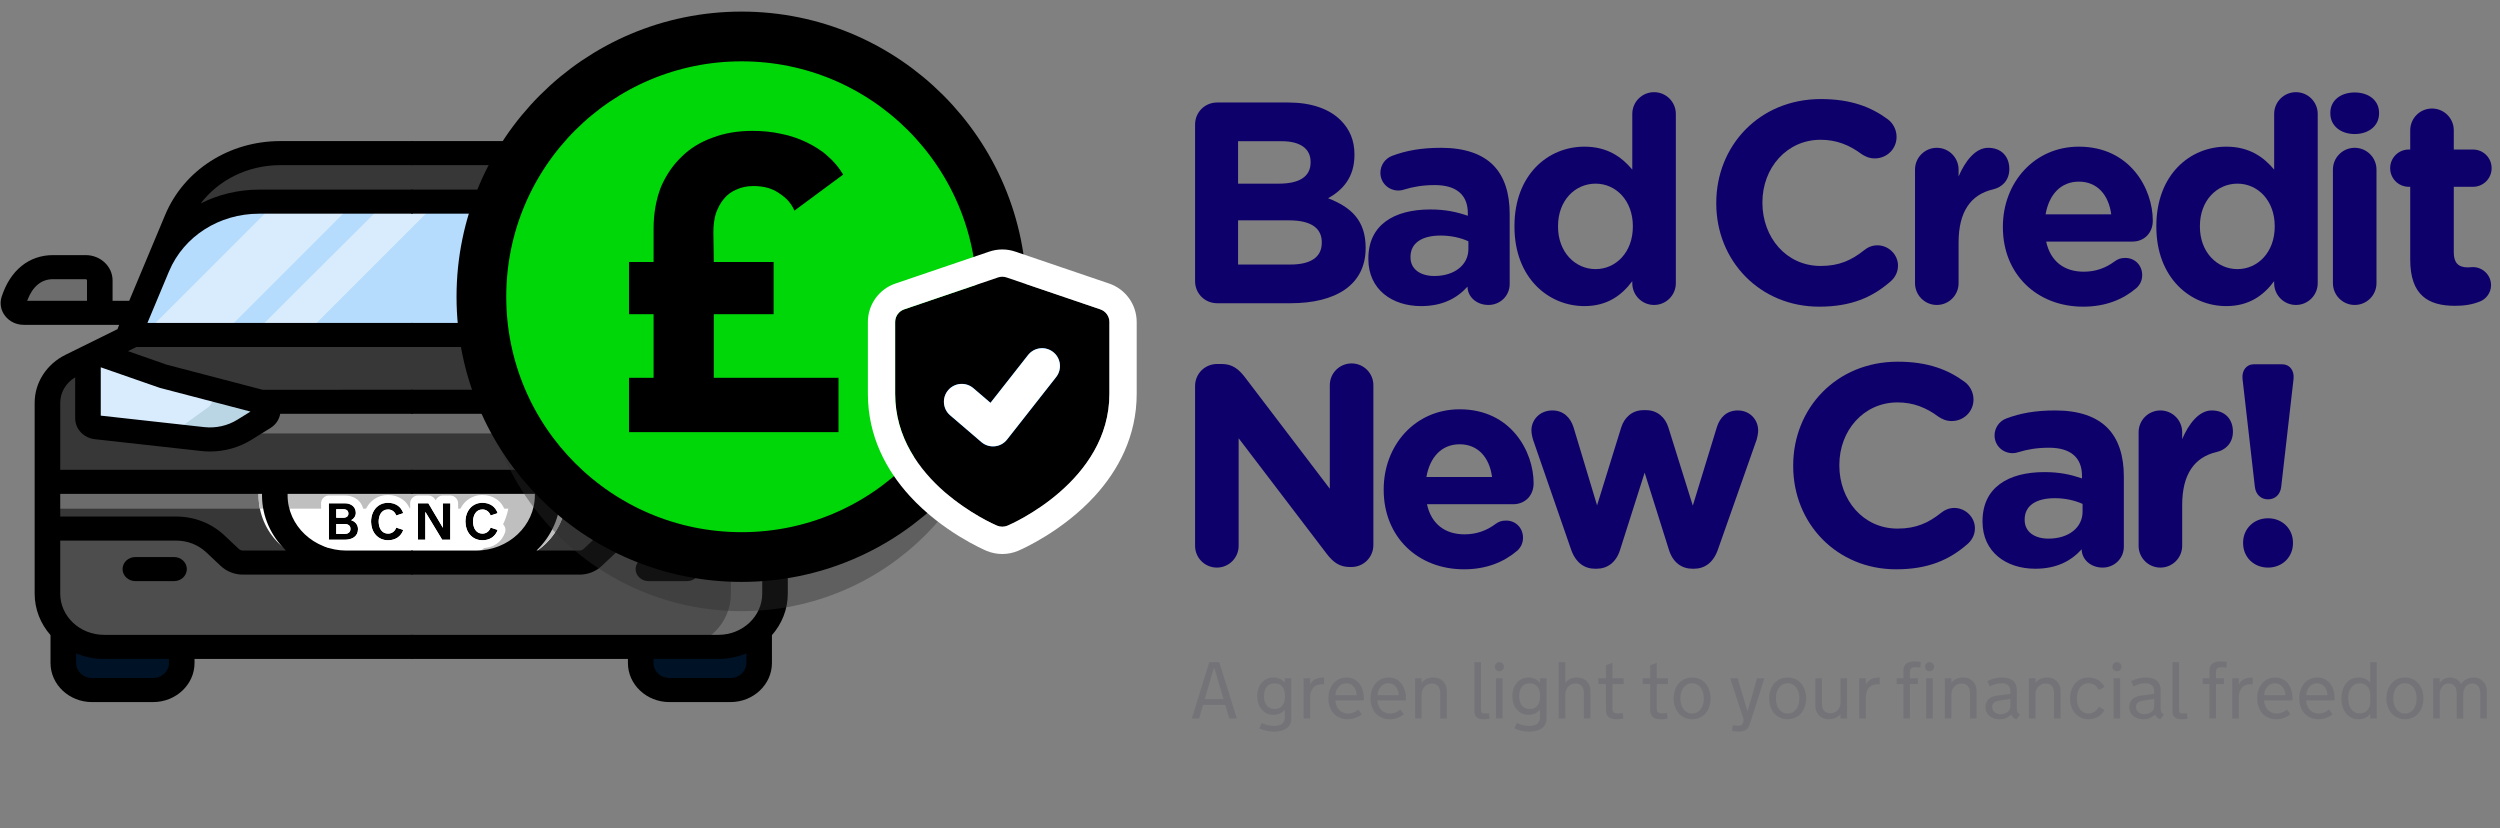 <?xml version="1.0" encoding="UTF-8" standalone="no"?>
<!DOCTYPE svg PUBLIC "-//W3C//DTD SVG 1.1//EN" "http://www.w3.org/Graphics/SVG/1.1/DTD/svg11.dtd">
<svg width="100%" height="100%" viewBox="0 0 320 106" version="1.1" xmlns="http://www.w3.org/2000/svg" xmlns:xlink="http://www.w3.org/1999/xlink" xml:space="preserve" xmlns:serif="http://www.serif.com/" style="fill-rule:evenodd;clip-rule:evenodd;stroke-linecap:round;stroke-linejoin:round;stroke-miterlimit:1.5;">
    <rect x="0" y="0" width="320" height="106" fill="#808080" stroke="none"/>
    <g transform="matrix(1,0,0,1,-0.074,-2.13163e-14)">
        <g transform="matrix(0.255,0,0,0.255,-126.302,-84.048)">
            <g transform="matrix(0.205,0,0,0.205,329.052,218.637)">
                <g transform="matrix(1.754,0,0,1.128,515.058,330.089)">
                    <g transform="matrix(2.239,0,0,3.483,-1617.79,-3902.85)">
                        <g transform="matrix(1,0,0,1,1054.66,1430.57)">
                            <g transform="matrix(1,0,0,1,-256,-256)">
                                <g>
                                    <g transform="matrix(1,0,0,1,0,-24.485)">
                                        <g transform="matrix(-1,0,0,1,508.837,-1.311)">
                                            <path d="M58.153,219.166L13.581,219.166C9.504,219.166 6.589,215.232 7.774,211.331C10.333,202.905 16.505,190.701 30.796,190.701L49.868,190.701C54.444,190.701 58.153,194.411 58.153,198.986L58.153,219.166Z" style="fill:#6c6c6c;fill-rule:nonzero;"/>
                                        </g>
                                        <g>
                                            <g>
                                                <g>
                                                    <g>
                                                        <g>
                                                            <path d="M349.394,119.637L164.07,119.637C137.314,119.637 113.281,136.002 103.476,160.896L82.631,213.82L430.832,213.82L409.987,160.896C400.183,136.002 376.15,119.637 349.394,119.637Z" style="fill:#373737;fill-rule:nonzero;"/>
                                                            <path d="M430.828,213.82L400.29,213.82L379.449,160.896C369.64,136.003 345.61,119.635 318.853,119.635L349.391,119.635C376.149,119.635 400.179,136.003 409.987,160.896L430.828,213.82Z" style="fill:#6c6c6c;fill-rule:nonzero;"/>
                                                        </g>
                                                        <path d="M361.856,149.892L151.607,149.892C125.18,149.892 101.443,166.055 91.759,190.643L71.17,242.916L442.292,242.916L421.703,190.642C412.02,166.056 388.283,149.892 361.856,149.892Z" style="fill:#b5dbfd;fill-rule:nonzero;"/>
                                                        <path d="M272.643,149.892L240.374,149.892C209.159,180.788 178.13,211.87 147.064,242.916L179.62,242.916C210.627,211.908 241.635,180.901 272.643,149.892Z" style="fill:#d9ecfd;fill-rule:nonzero;"/>
                                                        <path d="M221.03,149.892L172.124,149.892L79.1,242.917L128.006,242.917L221.03,149.892Z" style="fill:#d9ecfd;fill-rule:nonzero;"/>
                                                        <path d="M442.291,242.915L411.752,242.915L391.163,190.642C381.475,166.051 357.745,149.894 331.318,149.894L361.857,149.894C388.284,149.894 412.023,166.051 421.701,190.642L442.291,242.915Z" style="fill:#8dcafc;fill-rule:nonzero;"/>
                                                    </g>
                                                    <path d="M89.378,454.275L53.606,454.275C44.301,454.275 36.759,446.732 36.759,437.428L36.759,390.866L106.226,390.866L106.226,437.428C106.226,446.732 98.683,454.275 89.378,454.275Z" style="fill:#001225;fill-rule:nonzero;"/>
                                                    <g transform="matrix(1,0,0,1,363.804,0)">
                                                        <path d="M89.378,454.275L53.606,454.275C44.301,454.275 36.759,446.732 36.759,437.428L36.759,390.866L106.226,390.866L106.226,437.428C106.226,446.732 98.683,454.275 89.378,454.275Z" style="fill:#001225;fill-rule:nonzero;"/>
                                                    </g>
                                                    <path d="M435.655,232.96L77.809,232.96L41.568,251.957C32.891,256.505 27.453,265.494 27.453,275.293L27.453,394.193C27.453,412.514 42.305,427.367 60.627,427.367L452.837,427.367C471.159,427.367 486.011,412.514 486.011,394.193L486.011,275.292C486.011,265.494 480.574,256.504 471.896,251.956L435.655,232.96Z" style="fill:#373737;fill-rule:nonzero;"/>
                                                    <g>
                                                        <rect x="133.228" y="279.315" width="247.007" height="15.044" style="fill:#6c6c6c;fill-rule:nonzero;"/>
                                                    </g>
                                                    <path d="M486.013,275.297L486.013,394.192C486.013,412.512 471.156,427.369 452.836,427.369L422.136,427.369C440.457,427.369 455.314,412.511 455.314,394.192L455.314,275.297C455.314,265.495 449.871,256.501 441.197,251.955L404.954,232.96L435.654,232.96L471.897,251.955C480.57,256.501 486.013,265.495 486.013,275.297Z" style="fill:#464646;fill-rule:nonzero;"/>
                                                    <path d="M27.452,324.503L27.452,394.192C27.452,412.513 42.304,427.366 60.626,427.366L452.836,427.366C471.158,427.366 486.01,412.513 486.01,394.192L486.01,324.503L27.452,324.503Z" style="fill:#373737;fill-rule:nonzero;"/>
                                                    <rect x="27.452" y="324.503" width="458.56" height="16.733" style="fill:#6c6c6c;fill-rule:nonzero;"/>
                                                    <path d="M486.013,324.506L486.013,394.192C486.013,412.512 471.156,427.369 452.836,427.369L422.136,427.369C440.457,427.369 455.314,412.511 455.314,394.192L455.314,324.506L486.013,324.506Z" style="fill:#6c6c6c;fill-rule:nonzero;"/>
                                                    <g>
                                                        <path d="M486.013,353.635L486.013,394.193C486.013,412.516 471.159,427.37 452.836,427.37L60.628,427.37C42.304,427.37 27.451,412.515 27.451,394.193L27.451,353.635L102.925,353.635C111.55,353.635 119.824,357.062 125.923,363.162L134.364,371.603C136.439,373.678 139.253,374.843 142.187,374.843L371.276,374.843C374.21,374.843 377.024,373.677 379.099,371.603L387.54,363.162C393.64,357.062 401.913,353.635 410.538,353.635L486.013,353.635Z" style="fill:#4d4d4d;fill-rule:nonzero;"/>
                                                        <path d="M486.013,353.635L486.013,394.193C486.013,412.513 471.156,427.37 452.836,427.37L422.136,427.37C440.457,427.37 455.314,412.512 455.314,394.193L455.314,353.635L486.013,353.635Z" style="fill:#6c6c6c;fill-rule:nonzero;"/>
                                                    </g>
                                                    <g>
                                                        <path d="M51.221,250.431L51.221,284.918C51.221,287.77 53.355,290.17 56.187,290.503L118.549,297.85C127.117,298.859 135.765,296.808 142.967,292.059L154.109,284.712C158.138,282.055 157.169,275.89 152.519,274.598L95.357,258.712C95.204,258.67 95.053,258.621 94.905,258.566L58.803,245.16C55.13,243.795 51.221,246.512 51.221,250.431Z" style="fill:#d9ecfd;fill-rule:nonzero;"/>
                                                        <path d="M154.113,284.716L142.97,292.058C135.769,296.812 127.114,298.858 118.549,297.855L94.69,295.047C101.841,294.746 108.831,292.52 114.868,288.528L129.21,278.158C132.881,275.741 132.74,270.656 129.631,268.239L152.518,274.597C157.172,275.89 158.135,282.058 154.113,284.716Z" style="fill:#bad5e4;fill-rule:nonzero;"/>
                                                        <path d="M462.242,250.431L462.242,284.918C462.242,287.77 460.108,290.17 457.276,290.503L394.914,297.85C386.346,298.859 377.698,296.808 370.496,292.059L359.354,284.712C355.325,282.055 356.294,275.89 360.944,274.598L418.106,258.712C418.259,258.67 418.409,258.621 418.558,258.566L454.66,245.16C458.334,243.795 462.242,246.512 462.242,250.431Z" style="fill:#d9ecfd;fill-rule:nonzero;"/>
                                                        <path d="M462.24,250.426L462.24,284.916C462.24,287.774 460.104,290.171 457.276,290.502L433.517,293.3C435.282,292.347 436.456,290.492 436.456,288.375L436.456,256.893C436.456,255.159 435.684,253.655 434.51,252.642L454.659,245.16C458.338,243.797 462.24,246.515 462.24,250.426Z" style="fill:#bad5e4;fill-rule:nonzero;"/>
                                                    </g>
                                                    <path d="M58.153,219.166L13.581,219.166C9.504,219.166 6.589,215.232 7.774,211.331C10.333,202.905 16.505,190.701 30.796,190.701L49.868,190.701C54.444,190.701 58.153,194.411 58.153,198.986L58.153,219.166Z" style="fill:#6c6c6c;fill-rule:nonzero;"/>
                                                    <g>
                                                        <path d="M160.807,324.503L352.657,324.503L352.657,332.841C352.657,356.038 333.852,374.843 310.656,374.843L202.808,374.843C179.612,374.843 160.807,356.038 160.807,332.841L160.807,324.503Z" style="fill:#fff;fill-rule:nonzero;"/>
                                                        <g>
                                                            <path d="M352.652,324.501L352.652,332.84C352.652,335.72 352.362,338.52 351.812,341.24L161.645,341.24C161.095,338.52 160.805,335.72 160.805,332.84L160.805,324.501L352.652,324.501Z" style="fill:#bfbfbf;fill-rule:nonzero;"/>
                                                            <path d="M352.659,324.506L352.659,332.836C352.659,356.035 333.852,374.843 310.653,374.843L275.372,374.843C298.572,374.843 317.379,356.036 317.379,332.836L317.379,324.506L352.659,324.506Z" style="fill:#bfbfbf;fill-rule:nonzero;"/>
                                                        </g>
                                                    </g>
                                                </g>
                                            </g>
                                        </g>
                                        <g transform="matrix(1.063,0,0,1,0,0)">
                                            <rect x="0" y="82.918" width="241.74" height="415.403" style="fill:none;"/>
                                            <clipPath id="_clip1">
                                                <rect x="0" y="82.918" width="241.74" height="415.403"/>
                                            </clipPath>
                                            <g clip-path="url(#_clip1)">
                                                <g>
                                                    <g>
                                                        <path d="M467.964,343.438L445.437,343.438C442.676,343.438 440.437,341.199 440.437,338.438L440.437,324.018C440.437,321.257 442.676,319.018 445.437,319.018L467.964,319.018C470.725,319.018 472.964,321.257 472.964,324.018L472.964,338.438C472.964,341.2 470.726,343.438 467.964,343.438Z" style="fill:#1682ad;fill-rule:nonzero;"/>
                                                        <g>
                                                            <path d="M101.712,371.386L79.015,371.386C74.872,371.386 71.515,374.743 71.515,378.886C71.515,383.029 74.872,386.386 79.015,386.386L101.712,386.386C105.855,386.386 109.212,383.029 109.212,378.886C109.212,374.743 105.855,371.386 101.712,371.386Z" style="fill-rule:nonzero;"/>
                                                            <path d="M284.614,445.778C285.148,447.71 285.754,449.629 286.434,451.533C288.344,456.886 292.509,461.051 297.862,462.961C306.984,466.217 316.464,467.796 325.883,467.796C336.733,467.796 329.483,322.993 319.523,316.266L319.523,218.853C319.523,218.853 304.52,84.568 304.52,99.731L304.52,112.137L281.637,112.137C277.494,112.137 274.137,115.494 274.137,119.637C274.137,123.78 277.494,127.137 281.637,127.137L304.52,127.137L304.52,142.393L151.605,142.393C139.302,142.393 127.6,145.465 117.331,151.019C127.972,136.185 145.136,127.138 164.07,127.138L248.977,127.138C253.12,127.138 256.476,123.781 256.476,119.638C256.476,115.495 253.12,112.138 248.977,112.138L164.07,112.138C134.03,112.138 107.508,130.199 96.499,158.149L75.415,211.667L65.654,211.667L65.654,198.987C65.654,190.283 58.572,183.202 49.868,183.202L30.795,183.202C16.611,183.202 5.605,192.661 0.597,209.153C-0.665,213.309 0.094,217.693 2.68,221.18C5.265,224.666 9.239,226.666 13.58,226.666L69.505,226.666C69.505,226.666 68.64,228.97 68.556,229.342L38.086,245.314C26.901,251.176 19.952,262.663 19.952,275.292L19.952,394.192C19.952,404.006 23.447,413.02 29.257,420.054L29.257,437.429C29.257,450.856 40.179,461.779 53.606,461.779L89.377,461.779C102.804,461.779 113.726,450.856 113.726,437.429L113.726,434.866L269.406,434.866C273.657,438.791 279.515,442.73 284.614,445.778ZM50.653,211.666L15.554,211.666C18.708,202.728 23.829,198.201 30.795,198.201L49.866,198.201C50.3,198.201 50.652,198.554 50.652,198.986L50.652,211.666L50.653,211.666ZM304.523,267.098L153.708,267.144L97.443,251.507L74.696,243.059L79.656,240.459L304.523,240.459L304.523,267.098ZM58.722,253.128C58.722,253.128 92.996,265.84 93.35,265.938L146.54,280.72L138.839,285.798C133.123,289.567 126.231,291.204 119.428,290.402L58.722,283.251L58.722,253.128ZM167.36,367.343L142.188,367.343C141.237,367.343 140.341,366.972 139.667,366.298L131.227,357.859C123.667,350.298 113.616,346.134 102.925,346.134L34.952,346.134L34.952,332.001L153.306,332.001L153.306,332.84C153.307,346.248 158.673,358.42 167.36,367.343ZM60.626,419.866C46.469,419.866 34.952,408.348 34.952,394.192L34.952,361.134L102.925,361.134C109.61,361.134 115.893,363.738 120.62,368.465L129.06,376.905C132.567,380.411 137.229,382.343 142.187,382.343L243.475,382.343C243.813,385.544 244.329,388.742 245.048,391.923C247.343,402.075 251.4,411.488 256.96,419.865L60.626,419.865L60.626,419.866ZM243.254,367.343L202.808,367.343C183.784,367.343 168.307,351.865 168.307,332.84L168.307,332.001L254.006,332.001C247.878,342.813 244.19,354.908 243.254,367.343ZM98.726,437.429C98.726,442.584 94.532,446.779 89.376,446.779L53.606,446.779C48.451,446.779 44.256,442.585 44.256,437.429L44.256,431.414C49.269,433.627 54.804,434.866 60.626,434.866L98.726,434.866L98.726,437.429ZM316.705,374.667C329.789,361.582 332.509,456.567 309.255,450.748L324.459,435.544C324.459,435.544 326.505,382.781 326.505,386.924L326.505,412.284L298.647,440.142C292.827,416.888 299.574,391.798 316.705,374.667ZM329.819,347.484C321.128,351.534 313.071,357.087 306.099,364.059C305.486,364.672 304.89,365.297 304.299,365.926L300.373,348.568C299.459,344.528 295.442,341.993 291.403,342.907C287.363,343.821 284.829,347.837 285.742,351.877L292.038,379.716L283.277,374.186C279.775,371.976 275.142,373.023 272.931,376.526C270.721,380.029 271.768,384.661 275.271,386.872L286.853,394.182C283.182,404.12 281.387,414.707 281.618,425.34C270.618,415.83 262.961,403.139 259.678,388.617C253.842,362.813 263.529,335.591 284.371,319.256C285.279,318.54 286.445,318.277 287.583,318.531C304.931,322.414 320.047,332.855 329.819,347.484ZM290.871,303.895C285.316,302.646 279.567,303.946 275.106,307.458C271.393,310.369 267.979,313.571 264.864,317.003L34.952,317.003L34.952,275.292C34.952,268.776 38.277,262.81 43.722,259.372L43.722,284.919C43.722,291.57 48.703,297.174 55.31,297.953L117.673,305.3C119.386,305.502 121.101,305.602 122.813,305.602C131.404,305.602 139.872,303.086 147.097,298.322L158.239,290.974C161.406,288.885 163.426,285.676 163.982,282.099L304.523,282.099L304.523,308.226C300.131,306.414 295.572,304.947 290.871,303.895ZM319.523,203.854L319.523,194.882C319.523,190.739 316.166,187.382 312.023,187.382C307.88,187.382 304.523,190.739 304.523,194.882L304.523,225.459L86.103,225.459L98.715,193.439C98.722,193.422 98.732,193.407 98.739,193.39L98.819,193.187C107.485,171.436 128.178,157.392 151.605,157.392L304.52,157.392L304.52,162.218C304.52,166.361 307.877,169.718 312.02,169.718C316.163,169.718 319.52,166.361 319.52,162.218L319.52,99.731C319.52,92.838 319.523,203.854 319.523,203.854Z" style="fill-rule:nonzero;"/>
                                                        </g>
                                                    </g>
                                                </g>
                                            </g>
                                        </g>
                                        <g transform="matrix(-1.063,0,0,1,512,0)">
                                            <rect x="0" y="82.918" width="240.858" height="415.403" style="fill:none;"/>
                                            <clipPath id="_clip2">
                                                <rect x="0" y="82.918" width="240.858" height="415.403"/>
                                            </clipPath>
                                            <g clip-path="url(#_clip2)">
                                                <g>
                                                    <g>
                                                        <path d="M467.964,343.438L445.437,343.438C442.676,343.438 440.437,341.199 440.437,338.438L440.437,324.018C440.437,321.257 442.676,319.018 445.437,319.018L467.964,319.018C470.725,319.018 472.964,321.257 472.964,324.018L472.964,338.438C472.964,341.2 470.726,343.438 467.964,343.438Z" style="fill:#1682ad;fill-rule:nonzero;"/>
                                                        <g>
                                                            <path d="M101.712,371.386L79.015,371.386C74.872,371.386 71.515,374.743 71.515,378.886C71.515,383.029 74.872,386.386 79.015,386.386L101.712,386.386C105.855,386.386 109.212,383.029 109.212,378.886C109.212,374.743 105.855,371.386 101.712,371.386Z" style="fill-rule:nonzero;"/>
                                                            <path d="M284.614,445.778C285.148,447.71 285.754,449.629 286.434,451.533C288.344,456.886 292.509,461.051 297.862,462.961C306.984,466.217 316.464,467.796 325.883,467.796C336.733,467.796 329.483,322.993 319.523,316.266L319.523,218.853C319.523,218.853 304.52,84.568 304.52,99.731L304.52,112.137L281.637,112.137C277.494,112.137 274.137,115.494 274.137,119.637C274.137,123.78 277.494,127.137 281.637,127.137L304.52,127.137L304.52,142.393L151.605,142.393C139.302,142.393 127.6,145.465 117.331,151.019C127.972,136.185 145.136,127.138 164.07,127.138L248.977,127.138C253.12,127.138 256.476,123.781 256.476,119.638C256.476,115.495 253.12,112.138 248.977,112.138L164.07,112.138C134.03,112.138 107.508,130.199 96.499,158.149L75.415,211.667L65.654,211.667L65.654,198.987C65.654,190.283 58.572,183.202 49.868,183.202L30.795,183.202C16.611,183.202 5.605,192.661 0.597,209.153C-0.665,213.309 0.094,217.693 2.68,221.18C5.265,224.666 9.239,226.666 13.58,226.666L69.505,226.666C69.505,226.666 68.64,228.97 68.556,229.342L38.086,245.314C26.901,251.176 19.952,262.663 19.952,275.292L19.952,394.192C19.952,404.006 23.447,413.02 29.257,420.054L29.257,437.429C29.257,450.856 40.179,461.779 53.606,461.779L89.377,461.779C102.804,461.779 113.726,450.856 113.726,437.429L113.726,434.866L269.406,434.866C273.657,438.791 279.515,442.73 284.614,445.778ZM50.653,211.666L15.554,211.666C18.708,202.728 23.829,198.201 30.795,198.201L49.866,198.201C50.3,198.201 50.652,198.554 50.652,198.986L50.652,211.666L50.653,211.666ZM304.523,267.098L153.708,267.144L97.443,251.507L74.696,243.059L79.656,240.459L304.523,240.459L304.523,267.098ZM58.722,253.128C58.722,253.128 92.996,265.84 93.35,265.938L146.54,280.72L138.839,285.798C133.123,289.567 126.231,291.204 119.428,290.402L58.722,283.251L58.722,253.128ZM167.36,367.343L142.188,367.343C141.237,367.343 140.341,366.972 139.667,366.298L131.227,357.859C123.667,350.298 113.616,346.134 102.925,346.134L34.952,346.134L34.952,332.001L153.306,332.001L153.306,332.84C153.307,346.248 158.673,358.42 167.36,367.343ZM60.626,419.866C46.469,419.866 34.952,408.348 34.952,394.192L34.952,361.134L102.925,361.134C109.61,361.134 115.893,363.738 120.62,368.465L129.06,376.905C132.567,380.411 137.229,382.343 142.187,382.343L243.475,382.343C243.813,385.544 244.329,388.742 245.048,391.923C247.343,402.075 251.4,411.488 256.96,419.865L60.626,419.865L60.626,419.866ZM243.254,367.343L202.808,367.343C183.784,367.343 168.307,351.865 168.307,332.84L168.307,332.001L254.006,332.001C247.878,342.813 244.19,354.908 243.254,367.343ZM98.726,437.429C98.726,442.584 94.532,446.779 89.376,446.779L53.606,446.779C48.451,446.779 44.256,442.585 44.256,437.429L44.256,431.414C49.269,433.627 54.804,434.866 60.626,434.866L98.726,434.866L98.726,437.429ZM316.705,374.667C329.789,361.582 332.509,456.567 309.255,450.748L324.459,435.544C324.459,435.544 326.505,382.781 326.505,386.924L326.505,412.284L298.647,440.142C292.827,416.888 299.574,391.798 316.705,374.667ZM329.819,347.484C321.128,351.534 313.071,357.087 306.099,364.059C305.486,364.672 304.89,365.297 304.299,365.926L300.373,348.568C299.459,344.528 295.442,341.993 291.403,342.907C287.363,343.821 284.829,347.837 285.742,351.877L292.038,379.716L283.277,374.186C279.775,371.976 275.142,373.023 272.931,376.526C270.721,380.029 271.768,384.661 275.271,386.872L286.853,394.182C283.182,404.12 281.387,414.707 281.618,425.34C270.618,415.83 262.961,403.139 259.678,388.617C253.842,362.813 263.529,335.591 284.371,319.256C285.279,318.54 286.445,318.277 287.583,318.531C304.931,322.414 320.047,332.855 329.819,347.484ZM290.871,303.895C285.316,302.646 279.567,303.946 275.106,307.458C271.393,310.369 267.979,313.571 264.864,317.003L34.952,317.003L34.952,275.292C34.952,268.776 38.277,262.81 43.722,259.372L43.722,284.919C43.722,291.57 48.703,297.174 55.31,297.953L117.673,305.3C119.386,305.502 121.101,305.602 122.813,305.602C131.404,305.602 139.872,303.086 147.097,298.322L158.239,290.974C161.406,288.885 163.426,285.676 163.982,282.099L304.523,282.099L304.523,308.226C300.131,306.414 295.572,304.947 290.871,303.895ZM319.523,203.854L319.523,194.882C319.523,190.739 316.166,187.382 312.023,187.382C307.88,187.382 304.523,190.739 304.523,194.882L304.523,225.459L86.103,225.459L98.715,193.439C98.722,193.422 98.732,193.407 98.739,193.39L98.819,193.187C107.485,171.436 128.178,157.392 151.605,157.392L304.52,157.392L304.52,162.218C304.52,166.361 307.877,169.718 312.02,169.718C316.163,169.718 319.52,166.361 319.52,162.218L319.52,99.731C319.52,92.838 319.523,203.854 319.523,203.854Z" style="fill-rule:nonzero;"/>
                                                        </g>
                                                    </g>
                                                </g>
                                            </g>
                                        </g>
                                    </g>
                                </g>
                            </g>
                        </g>
                        <g transform="matrix(0.832,0,0,0.832,162.264,257.75)">
                            <g transform="matrix(1,0,0,1,-625.239,-101.137)">
                                <circle cx="1945.39" cy="1465.58" r="194.978" style="fill:#2d2d2d;fill-opacity:0.4;"/>
                            </g>
                            <g transform="matrix(1,0,0,1,-625.239,-141.667)">
                                <circle cx="1945.39" cy="1465.58" r="194.978" style="fill:#00d709;stroke:#000;stroke-width:37.26px;"/>
                            </g>
                        </g>
                    </g>
                    <g transform="matrix(49.34,0,0,76.753,-162882,-18298.3)">
                        <g transform="matrix(12,0,0,12,3321.92,253.066)">
                            <path d="M0.434,-0.522C0.427,-0.539 0.415,-0.552 0.398,-0.563C0.381,-0.575 0.361,-0.58 0.337,-0.58C0.322,-0.58 0.309,-0.577 0.298,-0.572C0.286,-0.567 0.276,-0.56 0.268,-0.55C0.26,-0.541 0.254,-0.529 0.249,-0.516C0.245,-0.503 0.243,-0.488 0.243,-0.471L0.244,-0.401L0.385,-0.401L0.385,-0.278L0.244,-0.278L0.244,-0.128L0.538,-0.128L0.538,-0L0.044,-0L0.044,-0.128L0.102,-0.128L0.102,-0.278L0.044,-0.278L0.044,-0.401L0.102,-0.401L0.102,-0.48C0.102,-0.516 0.108,-0.548 0.119,-0.577C0.131,-0.605 0.147,-0.629 0.168,-0.649C0.188,-0.669 0.213,-0.684 0.241,-0.694C0.27,-0.705 0.301,-0.71 0.335,-0.71C0.358,-0.71 0.381,-0.708 0.403,-0.703C0.424,-0.699 0.444,-0.692 0.463,-0.683C0.481,-0.674 0.498,-0.664 0.512,-0.651C0.527,-0.638 0.539,-0.624 0.549,-0.607L0.434,-0.522Z" style="fill-rule:nonzero;"/>
                        </g>
                    </g>
                </g>
                <g transform="matrix(1.754,0,0,1.128,3383.12,399.578)">
                    <g transform="matrix(33.348,0,0,51.876,-64801.5,-78917.9)">
                        <g transform="matrix(12,0,0,12,1948.26,1536.39)">
                            <path d="M0.084,-0.077C0.084,-0.034 0.118,-0 0.161,-0L0.417,-0C0.575,-0 0.679,-0.064 0.679,-0.192L0.679,-0.194C0.679,-0.288 0.629,-0.335 0.548,-0.366C0.598,-0.394 0.64,-0.438 0.64,-0.517L0.64,-0.519C0.64,-0.567 0.624,-0.606 0.592,-0.638C0.552,-0.678 0.489,-0.7 0.409,-0.7L0.161,-0.7C0.118,-0.7 0.084,-0.666 0.084,-0.623L0.084,-0.077ZM0.234,-0.417L0.234,-0.565L0.386,-0.565C0.451,-0.565 0.487,-0.539 0.487,-0.493L0.487,-0.491C0.487,-0.439 0.444,-0.417 0.376,-0.417L0.234,-0.417ZM0.234,-0.135L0.234,-0.289L0.412,-0.289C0.491,-0.289 0.526,-0.26 0.526,-0.213L0.526,-0.211C0.526,-0.159 0.485,-0.135 0.417,-0.135L0.234,-0.135Z" style="fill:#0e006b;fill-rule:nonzero;"/>
                        </g>
                        <g transform="matrix(12,0,0,12,1956.09,1536.39)">
                            <path d="M0.22,0.01C0.294,0.01 0.345,-0.017 0.382,-0.058L0.382,-0.057C0.382,-0.025 0.411,0.006 0.455,0.006C0.496,0.006 0.529,-0.026 0.529,-0.067L0.529,-0.311C0.529,-0.383 0.511,-0.442 0.471,-0.482C0.433,-0.52 0.373,-0.542 0.29,-0.542C0.219,-0.542 0.167,-0.532 0.119,-0.514C0.095,-0.505 0.078,-0.482 0.078,-0.455C0.078,-0.42 0.106,-0.393 0.141,-0.393C0.148,-0.393 0.154,-0.394 0.163,-0.397C0.192,-0.406 0.226,-0.412 0.268,-0.412C0.344,-0.412 0.383,-0.377 0.383,-0.314L0.383,-0.305C0.345,-0.318 0.306,-0.327 0.252,-0.327C0.125,-0.327 0.036,-0.273 0.036,-0.156L0.036,-0.154C0.036,-0.048 0.119,0.01 0.22,0.01ZM0.266,-0.095C0.217,-0.095 0.183,-0.119 0.183,-0.16L0.183,-0.162C0.183,-0.21 0.223,-0.236 0.288,-0.236C0.325,-0.236 0.359,-0.228 0.385,-0.216L0.385,-0.189C0.385,-0.134 0.337,-0.095 0.266,-0.095Z" style="fill:#0e006b;fill-rule:nonzero;"/>
                        </g>
                        <g transform="matrix(12,0,0,12,1962.11,1536.39)">
                            <path d="M0.607,-0.66C0.607,-0.702 0.573,-0.736 0.531,-0.736C0.489,-0.736 0.455,-0.702 0.455,-0.66L0.455,-0.466C0.419,-0.509 0.369,-0.546 0.288,-0.546C0.161,-0.546 0.044,-0.448 0.044,-0.269L0.044,-0.267C0.044,-0.088 0.163,0.01 0.288,0.01C0.367,0.01 0.418,-0.027 0.455,-0.077L0.455,-0.07C0.455,-0.028 0.489,0.006 0.531,0.006C0.573,0.006 0.607,-0.028 0.607,-0.07L0.607,-0.66ZM0.327,-0.417C0.398,-0.417 0.457,-0.358 0.457,-0.269L0.457,-0.267C0.457,-0.178 0.398,-0.119 0.327,-0.119C0.256,-0.119 0.196,-0.178 0.196,-0.267L0.196,-0.269C0.196,-0.359 0.256,-0.417 0.327,-0.417Z" style="fill:#0e006b;fill-rule:nonzero;"/>
                        </g>
                        <g transform="matrix(12,0,0,12,1970.45,1536.39)">
                            <path d="M0.412,0.012C0.524,0.012 0.598,-0.021 0.661,-0.076C0.675,-0.088 0.687,-0.107 0.687,-0.131C0.687,-0.17 0.654,-0.202 0.615,-0.202C0.597,-0.202 0.581,-0.195 0.569,-0.185C0.525,-0.15 0.482,-0.13 0.417,-0.13C0.297,-0.13 0.214,-0.23 0.214,-0.35L0.214,-0.352C0.214,-0.472 0.299,-0.57 0.417,-0.57C0.472,-0.57 0.517,-0.552 0.56,-0.52C0.571,-0.513 0.585,-0.505 0.606,-0.505C0.648,-0.505 0.682,-0.538 0.682,-0.58C0.682,-0.607 0.668,-0.629 0.652,-0.641C0.594,-0.684 0.523,-0.712 0.418,-0.712C0.203,-0.712 0.053,-0.549 0.053,-0.35L0.053,-0.348C0.053,-0.147 0.206,0.012 0.412,0.012Z" style="fill:#0e006b;fill-rule:nonzero;"/>
                        </g>
                        <g transform="matrix(12,0,0,12,1978.59,1536.39)">
                            <path d="M0.068,-0.07C0.068,-0.028 0.102,0.006 0.144,0.006C0.186,0.006 0.22,-0.028 0.22,-0.07L0.22,-0.212C0.22,-0.32 0.263,-0.379 0.34,-0.397C0.371,-0.404 0.397,-0.428 0.397,-0.468C0.397,-0.511 0.37,-0.542 0.323,-0.542C0.278,-0.542 0.242,-0.494 0.22,-0.442L0.22,-0.466C0.22,-0.508 0.186,-0.542 0.144,-0.542C0.102,-0.542 0.068,-0.508 0.068,-0.466L0.068,-0.07Z" style="fill:#0e006b;fill-rule:nonzero;"/>
                        </g>
                        <g transform="matrix(12,0,0,12,1982.58,1536.39)">
                            <path d="M0.191,-0.31C0.203,-0.379 0.244,-0.424 0.307,-0.424C0.371,-0.424 0.411,-0.378 0.42,-0.31L0.191,-0.31ZM0.508,-0.053C0.519,-0.063 0.528,-0.078 0.528,-0.098C0.528,-0.132 0.503,-0.158 0.469,-0.158C0.453,-0.158 0.443,-0.154 0.432,-0.146C0.401,-0.123 0.366,-0.11 0.324,-0.11C0.256,-0.11 0.208,-0.146 0.193,-0.215L0.494,-0.215C0.534,-0.215 0.565,-0.244 0.565,-0.288C0.565,-0.399 0.486,-0.546 0.307,-0.546C0.151,-0.546 0.042,-0.42 0.042,-0.267L0.042,-0.265C0.042,-0.101 0.161,0.012 0.322,0.012C0.4,0.012 0.461,-0.013 0.508,-0.053Z" style="fill:#0e006b;fill-rule:nonzero;"/>
                        </g>
                        <g transform="matrix(12,0,0,12,1988.98,1536.39)">
                            <path d="M0.607,-0.66C0.607,-0.702 0.573,-0.736 0.531,-0.736C0.489,-0.736 0.455,-0.702 0.455,-0.66L0.455,-0.466C0.419,-0.509 0.369,-0.546 0.288,-0.546C0.161,-0.546 0.044,-0.448 0.044,-0.269L0.044,-0.267C0.044,-0.088 0.163,0.01 0.288,0.01C0.367,0.01 0.418,-0.027 0.455,-0.077L0.455,-0.07C0.455,-0.028 0.489,0.006 0.531,0.006C0.573,0.006 0.607,-0.028 0.607,-0.07L0.607,-0.66ZM0.327,-0.417C0.398,-0.417 0.457,-0.358 0.457,-0.269L0.457,-0.267C0.457,-0.178 0.398,-0.119 0.327,-0.119C0.256,-0.119 0.196,-0.178 0.196,-0.267L0.196,-0.269C0.196,-0.359 0.256,-0.417 0.327,-0.417Z" style="fill:#0e006b;fill-rule:nonzero;"/>
                        </g>
                        <g transform="matrix(12,0,0,12,1996,1536.39)">
                            <path d="M0.066,-0.662C0.066,-0.618 0.103,-0.59 0.151,-0.59C0.199,-0.59 0.236,-0.618 0.236,-0.662L0.236,-0.664C0.236,-0.708 0.199,-0.735 0.151,-0.735C0.103,-0.735 0.066,-0.708 0.066,-0.664L0.066,-0.662ZM0.075,-0.07C0.075,-0.028 0.109,0.006 0.151,0.006C0.193,0.006 0.227,-0.028 0.227,-0.07L0.227,-0.466C0.227,-0.508 0.193,-0.542 0.151,-0.542C0.109,-0.542 0.075,-0.508 0.075,-0.466L0.075,-0.07Z" style="fill:#0e006b;fill-rule:nonzero;"/>
                        </g>
                        <g transform="matrix(12,0,0,12,1999.02,1536.39)">
                            <path d="M0.249,0.009C0.282,0.009 0.308,0.005 0.336,-0.006C0.357,-0.014 0.375,-0.036 0.375,-0.063C0.375,-0.098 0.346,-0.126 0.312,-0.126C0.309,-0.126 0.299,-0.125 0.294,-0.125C0.26,-0.125 0.245,-0.142 0.245,-0.177L0.245,-0.406L0.312,-0.406C0.348,-0.406 0.377,-0.435 0.377,-0.471C0.377,-0.507 0.348,-0.536 0.312,-0.536L0.245,-0.536L0.245,-0.603C0.245,-0.645 0.211,-0.679 0.169,-0.679C0.127,-0.679 0.093,-0.645 0.093,-0.603L0.093,-0.536L0.088,-0.536C0.052,-0.536 0.023,-0.507 0.023,-0.471C0.023,-0.435 0.052,-0.406 0.088,-0.406L0.093,-0.406L0.093,-0.152C0.093,-0.028 0.156,0.009 0.249,0.009Z" style="fill:#0e006b;fill-rule:nonzero;"/>
                        </g>
                        <g transform="matrix(12,0,0,12,1948.26,1547.38)">
                            <path d="M0.084,-0.07C0.084,-0.028 0.118,0.006 0.16,0.006C0.202,0.006 0.236,-0.028 0.236,-0.07L0.236,-0.445L0.544,-0.041C0.565,-0.014 0.587,0.004 0.624,0.004L0.629,0.004C0.672,0.004 0.706,-0.03 0.706,-0.073L0.706,-0.63C0.706,-0.672 0.672,-0.706 0.63,-0.706C0.588,-0.706 0.554,-0.672 0.554,-0.63L0.554,-0.269L0.257,-0.659C0.236,-0.686 0.214,-0.704 0.177,-0.704L0.161,-0.704C0.118,-0.704 0.084,-0.67 0.084,-0.627L0.084,-0.07Z" style="fill:#0e006b;fill-rule:nonzero;"/>
                        </g>
                        <g transform="matrix(12,0,0,12,1956.66,1547.38)">
                            <path d="M0.191,-0.31C0.203,-0.379 0.244,-0.424 0.307,-0.424C0.371,-0.424 0.411,-0.378 0.42,-0.31L0.191,-0.31ZM0.508,-0.053C0.519,-0.063 0.528,-0.078 0.528,-0.098C0.528,-0.132 0.503,-0.158 0.469,-0.158C0.453,-0.158 0.443,-0.154 0.432,-0.146C0.401,-0.123 0.366,-0.11 0.324,-0.11C0.256,-0.11 0.208,-0.146 0.193,-0.215L0.494,-0.215C0.534,-0.215 0.565,-0.244 0.565,-0.288C0.565,-0.399 0.486,-0.546 0.307,-0.546C0.151,-0.546 0.042,-0.42 0.042,-0.267L0.042,-0.265C0.042,-0.101 0.161,0.012 0.322,0.012C0.4,0.012 0.461,-0.013 0.508,-0.053Z" style="fill:#0e006b;fill-rule:nonzero;"/>
                        </g>
                        <g transform="matrix(12,0,0,12,1963,1547.38)">
                            <path d="M0.251,0.01L0.256,0.01C0.293,0.01 0.324,-0.011 0.338,-0.055L0.424,-0.325L0.509,-0.055C0.523,-0.011 0.554,0.01 0.591,0.01L0.596,0.01C0.633,0.01 0.664,-0.011 0.68,-0.058L0.815,-0.441C0.817,-0.448 0.82,-0.462 0.82,-0.472C0.82,-0.51 0.791,-0.542 0.749,-0.542C0.709,-0.542 0.686,-0.516 0.676,-0.484L0.592,-0.21L0.507,-0.482C0.496,-0.518 0.468,-0.543 0.429,-0.543L0.42,-0.543C0.381,-0.543 0.353,-0.518 0.342,-0.482L0.258,-0.211L0.176,-0.483C0.165,-0.518 0.14,-0.542 0.102,-0.542C0.057,-0.542 0.029,-0.508 0.029,-0.473C0.029,-0.46 0.033,-0.445 0.036,-0.436L0.167,-0.058C0.183,-0.011 0.214,0.01 0.251,0.01Z" style="fill:#0e006b;fill-rule:nonzero;"/>
                        </g>
                        <g transform="matrix(12,0,0,12,1973.67,1547.38)">
                            <path d="M0.412,0.012C0.524,0.012 0.598,-0.021 0.661,-0.076C0.675,-0.088 0.687,-0.107 0.687,-0.131C0.687,-0.17 0.654,-0.202 0.615,-0.202C0.597,-0.202 0.581,-0.195 0.569,-0.185C0.525,-0.15 0.482,-0.13 0.417,-0.13C0.297,-0.13 0.214,-0.23 0.214,-0.35L0.214,-0.352C0.214,-0.472 0.299,-0.57 0.417,-0.57C0.472,-0.57 0.517,-0.552 0.56,-0.52C0.571,-0.513 0.585,-0.505 0.606,-0.505C0.648,-0.505 0.682,-0.538 0.682,-0.58C0.682,-0.607 0.668,-0.629 0.652,-0.641C0.594,-0.684 0.523,-0.712 0.418,-0.712C0.203,-0.712 0.053,-0.549 0.053,-0.35L0.053,-0.348C0.053,-0.147 0.206,0.012 0.412,0.012Z" style="fill:#0e006b;fill-rule:nonzero;"/>
                        </g>
                        <g transform="matrix(12,0,0,12,1981.8,1547.38)">
                            <path d="M0.22,0.01C0.294,0.01 0.345,-0.017 0.382,-0.058L0.382,-0.057C0.382,-0.025 0.411,0.006 0.455,0.006C0.496,0.006 0.529,-0.026 0.529,-0.067L0.529,-0.311C0.529,-0.383 0.511,-0.442 0.471,-0.482C0.433,-0.52 0.373,-0.542 0.29,-0.542C0.219,-0.542 0.167,-0.532 0.119,-0.514C0.095,-0.505 0.078,-0.482 0.078,-0.455C0.078,-0.42 0.106,-0.393 0.141,-0.393C0.148,-0.393 0.154,-0.394 0.163,-0.397C0.192,-0.406 0.226,-0.412 0.268,-0.412C0.344,-0.412 0.383,-0.377 0.383,-0.314L0.383,-0.305C0.345,-0.318 0.306,-0.327 0.252,-0.327C0.125,-0.327 0.036,-0.273 0.036,-0.156L0.036,-0.154C0.036,-0.048 0.119,0.01 0.22,0.01ZM0.266,-0.095C0.217,-0.095 0.183,-0.119 0.183,-0.16L0.183,-0.162C0.183,-0.21 0.223,-0.236 0.288,-0.236C0.325,-0.236 0.359,-0.228 0.385,-0.216L0.385,-0.189C0.385,-0.134 0.337,-0.095 0.266,-0.095Z" style="fill:#0e006b;fill-rule:nonzero;"/>
                        </g>
                        <g transform="matrix(12,0,0,12,1987.95,1547.38)">
                            <path d="M0.068,-0.07C0.068,-0.028 0.102,0.006 0.144,0.006C0.186,0.006 0.22,-0.028 0.22,-0.07L0.22,-0.212C0.22,-0.32 0.263,-0.379 0.34,-0.397C0.371,-0.404 0.397,-0.428 0.397,-0.468C0.397,-0.511 0.37,-0.542 0.323,-0.542C0.278,-0.542 0.242,-0.494 0.22,-0.442L0.22,-0.466C0.22,-0.508 0.186,-0.542 0.144,-0.542C0.102,-0.542 0.068,-0.508 0.068,-0.466L0.068,-0.07Z" style="fill:#0e006b;fill-rule:nonzero;"/>
                        </g>
                        <g transform="matrix(12,0,0,12,1992.24,1547.38)">
                            <path d="M0.116,-0.276C0.119,-0.249 0.137,-0.232 0.162,-0.232C0.187,-0.232 0.205,-0.249 0.208,-0.276L0.251,-0.652C0.254,-0.681 0.238,-0.703 0.211,-0.703L0.113,-0.703C0.086,-0.703 0.07,-0.681 0.073,-0.652L0.116,-0.276ZM0.075,-0.081L0.075,-0.079C0.075,-0.031 0.112,0.006 0.162,0.006C0.212,0.006 0.249,-0.031 0.249,-0.079L0.249,-0.081C0.249,-0.129 0.212,-0.166 0.162,-0.166C0.112,-0.166 0.075,-0.129 0.075,-0.081Z" style="fill:#0e006b;fill-rule:nonzero;"/>
                        </g>
                    </g>
                    <g transform="matrix(23.234,0,0,36.142,-45071.2,-53843)">
                        <g transform="matrix(4.834,0,0,4.834,1948.26,1536.39)">
                            <path d="M0.446,-0.168L0.171,-0.168L0.122,-0L0.031,-0L0.248,-0.7L0.372,-0.7L0.591,-0L0.496,-0L0.446,-0.168ZM0.192,-0.241L0.425,-0.241L0.312,-0.623L0.304,-0.623L0.192,-0.241Z" style="fill:#747378;fill-rule:nonzero;"/>
                        </g>
                        <g transform="matrix(4.834,0,0,4.834,1952.11,1536.39)">
                            <path d="M0.047,-0.277C0.047,-0.31 0.052,-0.34 0.061,-0.369C0.07,-0.397 0.084,-0.421 0.102,-0.442C0.119,-0.463 0.14,-0.479 0.165,-0.491C0.19,-0.503 0.218,-0.509 0.249,-0.509C0.276,-0.509 0.302,-0.503 0.327,-0.493C0.352,-0.482 0.373,-0.465 0.39,-0.442L0.39,-0.499L0.472,-0.499L0.472,-0C0.472,0.031 0.466,0.057 0.453,0.078C0.441,0.099 0.424,0.116 0.404,0.128C0.384,0.141 0.361,0.15 0.336,0.156C0.31,0.161 0.284,0.164 0.258,0.164C0.243,0.164 0.228,0.163 0.212,0.162C0.196,0.16 0.181,0.158 0.165,0.154C0.149,0.151 0.133,0.147 0.117,0.142C0.102,0.137 0.087,0.131 0.073,0.124L0.103,0.055C0.113,0.06 0.123,0.064 0.134,0.069C0.145,0.073 0.156,0.077 0.169,0.081C0.181,0.084 0.195,0.087 0.209,0.089C0.223,0.092 0.239,0.093 0.256,0.093C0.277,0.093 0.295,0.091 0.312,0.086C0.329,0.082 0.343,0.076 0.354,0.067C0.366,0.058 0.375,0.046 0.381,0.032C0.387,0.019 0.39,0.002 0.39,-0.017L0.39,-0.112C0.373,-0.088 0.352,-0.071 0.327,-0.061C0.302,-0.05 0.276,-0.045 0.249,-0.045C0.218,-0.045 0.19,-0.051 0.165,-0.063C0.14,-0.075 0.119,-0.091 0.102,-0.112C0.084,-0.133 0.07,-0.157 0.061,-0.185C0.052,-0.213 0.047,-0.244 0.047,-0.277ZM0.392,-0.279C0.392,-0.301 0.39,-0.322 0.385,-0.341C0.38,-0.36 0.372,-0.377 0.362,-0.391C0.351,-0.405 0.338,-0.416 0.322,-0.424C0.306,-0.432 0.287,-0.436 0.264,-0.436C0.241,-0.436 0.222,-0.432 0.205,-0.424C0.188,-0.416 0.175,-0.405 0.164,-0.39C0.153,-0.376 0.145,-0.36 0.14,-0.34C0.134,-0.321 0.132,-0.301 0.132,-0.279L0.132,-0.275C0.132,-0.253 0.134,-0.233 0.14,-0.214C0.145,-0.195 0.153,-0.178 0.164,-0.164C0.175,-0.15 0.188,-0.139 0.205,-0.13C0.222,-0.122 0.241,-0.118 0.264,-0.118C0.287,-0.118 0.306,-0.122 0.322,-0.13C0.338,-0.138 0.351,-0.149 0.362,-0.163C0.372,-0.177 0.38,-0.194 0.385,-0.213C0.39,-0.232 0.392,-0.253 0.392,-0.275L0.392,-0.279Z" style="fill:#747378;fill-rule:nonzero;"/>
                        </g>
                        <g transform="matrix(4.834,0,0,4.834,1954.76,1536.39)">
                            <path d="M0.33,-0.426L0.317,-0.426C0.296,-0.426 0.276,-0.423 0.256,-0.418C0.237,-0.414 0.22,-0.405 0.206,-0.392C0.191,-0.379 0.179,-0.362 0.17,-0.34C0.162,-0.318 0.157,-0.29 0.157,-0.256L0.157,-0L0.075,-0L0.075,-0.499L0.157,-0.499L0.157,-0.42C0.163,-0.435 0.172,-0.447 0.182,-0.458C0.193,-0.47 0.204,-0.479 0.218,-0.486C0.231,-0.493 0.245,-0.499 0.26,-0.502C0.275,-0.506 0.291,-0.508 0.306,-0.508L0.33,-0.508L0.33,-0.426Z" style="fill:#747378;fill-rule:nonzero;"/>
                        </g>
                        <g transform="matrix(4.834,0,0,4.834,1956.4,1536.39)">
                            <path d="M0.131,-0.224C0.132,-0.201 0.137,-0.179 0.145,-0.159C0.153,-0.139 0.163,-0.122 0.177,-0.108C0.191,-0.093 0.206,-0.082 0.225,-0.074C0.243,-0.066 0.264,-0.062 0.286,-0.062C0.314,-0.062 0.338,-0.067 0.359,-0.076C0.38,-0.085 0.399,-0.097 0.417,-0.111L0.459,-0.052C0.437,-0.034 0.411,-0.019 0.381,-0.008C0.352,0.004 0.319,0.01 0.282,0.01C0.246,0.01 0.213,0.003 0.184,-0.01C0.155,-0.022 0.13,-0.04 0.109,-0.063C0.088,-0.086 0.073,-0.114 0.062,-0.145C0.05,-0.177 0.045,-0.212 0.045,-0.249C0.045,-0.287 0.05,-0.322 0.061,-0.354C0.072,-0.385 0.088,-0.413 0.107,-0.436C0.127,-0.459 0.151,-0.477 0.179,-0.49C0.206,-0.502 0.237,-0.509 0.271,-0.509C0.304,-0.509 0.333,-0.502 0.36,-0.49C0.386,-0.477 0.409,-0.459 0.427,-0.436C0.446,-0.413 0.46,-0.385 0.47,-0.354C0.48,-0.322 0.485,-0.287 0.485,-0.25L0.485,-0.224L0.131,-0.224ZM0.268,-0.437C0.247,-0.437 0.229,-0.433 0.212,-0.425C0.196,-0.417 0.182,-0.406 0.171,-0.392C0.159,-0.378 0.15,-0.363 0.143,-0.345C0.137,-0.327 0.133,-0.309 0.132,-0.29L0.396,-0.29C0.395,-0.309 0.392,-0.328 0.386,-0.345C0.38,-0.363 0.372,-0.379 0.361,-0.392C0.35,-0.406 0.337,-0.417 0.321,-0.425C0.306,-0.433 0.288,-0.437 0.268,-0.437Z" style="fill:#747378;fill-rule:nonzero;"/>
                        </g>
                        <g transform="matrix(4.834,0,0,4.834,1958.93,1536.39)">
                            <path d="M0.131,-0.224C0.132,-0.201 0.137,-0.179 0.145,-0.159C0.153,-0.139 0.163,-0.122 0.177,-0.108C0.191,-0.093 0.206,-0.082 0.225,-0.074C0.243,-0.066 0.264,-0.062 0.286,-0.062C0.314,-0.062 0.338,-0.067 0.359,-0.076C0.38,-0.085 0.399,-0.097 0.417,-0.111L0.459,-0.052C0.437,-0.034 0.411,-0.019 0.381,-0.008C0.352,0.004 0.319,0.01 0.282,0.01C0.246,0.01 0.213,0.003 0.184,-0.01C0.155,-0.022 0.13,-0.04 0.109,-0.063C0.088,-0.086 0.073,-0.114 0.062,-0.145C0.05,-0.177 0.045,-0.212 0.045,-0.249C0.045,-0.287 0.05,-0.322 0.061,-0.354C0.072,-0.385 0.088,-0.413 0.107,-0.436C0.127,-0.459 0.151,-0.477 0.179,-0.49C0.206,-0.502 0.237,-0.509 0.271,-0.509C0.304,-0.509 0.333,-0.502 0.36,-0.49C0.386,-0.477 0.409,-0.459 0.427,-0.436C0.446,-0.413 0.46,-0.385 0.47,-0.354C0.48,-0.322 0.485,-0.287 0.485,-0.25L0.485,-0.224L0.131,-0.224ZM0.268,-0.437C0.247,-0.437 0.229,-0.433 0.212,-0.425C0.196,-0.417 0.182,-0.406 0.171,-0.392C0.159,-0.378 0.15,-0.363 0.143,-0.345C0.137,-0.327 0.133,-0.309 0.132,-0.29L0.396,-0.29C0.395,-0.309 0.392,-0.328 0.386,-0.345C0.38,-0.363 0.372,-0.379 0.361,-0.392C0.35,-0.406 0.337,-0.417 0.321,-0.425C0.306,-0.433 0.288,-0.437 0.268,-0.437Z" style="fill:#747378;fill-rule:nonzero;"/>
                        </g>
                        <g transform="matrix(4.834,0,0,4.834,1961.46,1536.39)">
                            <path d="M0.075,-0.499L0.157,-0.499L0.157,-0.442C0.174,-0.465 0.195,-0.482 0.22,-0.493C0.245,-0.503 0.273,-0.509 0.303,-0.509C0.331,-0.509 0.355,-0.504 0.376,-0.495C0.397,-0.486 0.414,-0.474 0.428,-0.458C0.442,-0.442 0.453,-0.424 0.46,-0.404C0.467,-0.383 0.47,-0.362 0.47,-0.339L0.47,-0L0.388,-0L0.388,-0.313C0.388,-0.335 0.385,-0.353 0.38,-0.369C0.375,-0.384 0.367,-0.397 0.358,-0.406C0.349,-0.416 0.338,-0.423 0.325,-0.427C0.313,-0.432 0.299,-0.434 0.285,-0.434C0.27,-0.434 0.254,-0.431 0.239,-0.426C0.224,-0.42 0.21,-0.411 0.198,-0.4C0.186,-0.389 0.176,-0.374 0.168,-0.357C0.161,-0.34 0.157,-0.319 0.157,-0.296L0.157,-0L0.075,-0L0.075,-0.499Z" style="fill:#747378;fill-rule:nonzero;"/>
                        </g>
                        <g transform="matrix(4.834,0,0,4.834,1965.04,1536.39)">
                            <path d="M0.072,-0.7L0.154,-0.7L0.154,-0.112C0.154,-0.104 0.155,-0.097 0.156,-0.09C0.157,-0.084 0.16,-0.079 0.164,-0.075C0.167,-0.07 0.172,-0.067 0.178,-0.065C0.185,-0.063 0.193,-0.062 0.202,-0.062C0.213,-0.062 0.222,-0.062 0.23,-0.063C0.239,-0.064 0.246,-0.064 0.253,-0.065L0.261,0.004C0.252,0.005 0.242,0.006 0.233,0.007C0.225,0.007 0.216,0.008 0.206,0.009C0.196,0.009 0.187,0.01 0.178,0.01C0.164,0.01 0.15,0.008 0.137,0.005C0.124,0.001 0.112,-0.004 0.103,-0.012C0.093,-0.02 0.086,-0.03 0.08,-0.042C0.075,-0.055 0.072,-0.07 0.072,-0.088L0.072,-0.7Z" style="fill:#747378;fill-rule:nonzero;"/>
                        </g>
                        <g transform="matrix(4.834,0,0,4.834,1966.32,1536.39)">
                            <path d="M0.157,-0L0.075,-0L0.075,-0.499L0.157,-0.499L0.157,-0ZM0.06,-0.643C0.06,-0.651 0.062,-0.658 0.065,-0.665C0.068,-0.672 0.072,-0.678 0.077,-0.683C0.082,-0.688 0.088,-0.692 0.095,-0.696C0.102,-0.699 0.109,-0.7 0.117,-0.7C0.125,-0.7 0.132,-0.699 0.139,-0.696C0.146,-0.692 0.152,-0.688 0.157,-0.683C0.162,-0.678 0.166,-0.672 0.169,-0.665C0.172,-0.658 0.174,-0.651 0.174,-0.643C0.174,-0.635 0.172,-0.628 0.169,-0.621C0.166,-0.614 0.162,-0.608 0.157,-0.603C0.152,-0.598 0.146,-0.594 0.139,-0.591C0.132,-0.587 0.125,-0.586 0.117,-0.586C0.109,-0.586 0.102,-0.587 0.095,-0.591C0.088,-0.594 0.082,-0.598 0.077,-0.603C0.072,-0.608 0.068,-0.614 0.065,-0.621C0.062,-0.628 0.06,-0.635 0.06,-0.643Z" style="fill:#747378;fill-rule:nonzero;"/>
                        </g>
                        <g transform="matrix(4.834,0,0,4.834,1967.44,1536.39)">
                            <path d="M0.047,-0.277C0.047,-0.31 0.052,-0.34 0.061,-0.369C0.07,-0.397 0.084,-0.421 0.102,-0.442C0.119,-0.463 0.14,-0.479 0.165,-0.491C0.19,-0.503 0.218,-0.509 0.249,-0.509C0.276,-0.509 0.302,-0.503 0.327,-0.493C0.352,-0.482 0.373,-0.465 0.39,-0.442L0.39,-0.499L0.472,-0.499L0.472,-0C0.472,0.031 0.466,0.057 0.453,0.078C0.441,0.099 0.424,0.116 0.404,0.128C0.384,0.141 0.361,0.15 0.336,0.156C0.31,0.161 0.284,0.164 0.258,0.164C0.243,0.164 0.228,0.163 0.212,0.162C0.196,0.16 0.181,0.158 0.165,0.154C0.149,0.151 0.133,0.147 0.117,0.142C0.102,0.137 0.087,0.131 0.073,0.124L0.103,0.055C0.113,0.06 0.123,0.064 0.134,0.069C0.145,0.073 0.156,0.077 0.169,0.081C0.181,0.084 0.195,0.087 0.209,0.089C0.223,0.092 0.239,0.093 0.256,0.093C0.277,0.093 0.295,0.091 0.312,0.086C0.329,0.082 0.343,0.076 0.354,0.067C0.366,0.058 0.375,0.046 0.381,0.032C0.387,0.019 0.39,0.002 0.39,-0.017L0.39,-0.112C0.373,-0.088 0.352,-0.071 0.327,-0.061C0.302,-0.05 0.276,-0.045 0.249,-0.045C0.218,-0.045 0.19,-0.051 0.165,-0.063C0.14,-0.075 0.119,-0.091 0.102,-0.112C0.084,-0.133 0.07,-0.157 0.061,-0.185C0.052,-0.213 0.047,-0.244 0.047,-0.277ZM0.392,-0.279C0.392,-0.301 0.39,-0.322 0.385,-0.341C0.38,-0.36 0.372,-0.377 0.362,-0.391C0.351,-0.405 0.338,-0.416 0.322,-0.424C0.306,-0.432 0.287,-0.436 0.264,-0.436C0.241,-0.436 0.222,-0.432 0.205,-0.424C0.188,-0.416 0.175,-0.405 0.164,-0.39C0.153,-0.376 0.145,-0.36 0.14,-0.34C0.134,-0.321 0.132,-0.301 0.132,-0.279L0.132,-0.275C0.132,-0.253 0.134,-0.233 0.14,-0.214C0.145,-0.195 0.153,-0.178 0.164,-0.164C0.175,-0.15 0.188,-0.139 0.205,-0.13C0.222,-0.122 0.241,-0.118 0.264,-0.118C0.287,-0.118 0.306,-0.122 0.322,-0.13C0.338,-0.138 0.351,-0.149 0.362,-0.163C0.372,-0.177 0.38,-0.194 0.385,-0.213C0.39,-0.232 0.392,-0.253 0.392,-0.275L0.392,-0.279Z" style="fill:#747378;fill-rule:nonzero;"/>
                        </g>
                        <g transform="matrix(4.834,0,0,4.834,1970.09,1536.39)">
                            <path d="M0.075,-0.7L0.157,-0.7L0.157,-0.442C0.174,-0.465 0.195,-0.482 0.22,-0.493C0.245,-0.503 0.273,-0.509 0.303,-0.509C0.331,-0.509 0.355,-0.504 0.376,-0.495C0.397,-0.486 0.414,-0.474 0.428,-0.458C0.442,-0.442 0.453,-0.424 0.46,-0.404C0.467,-0.383 0.47,-0.362 0.47,-0.339L0.47,-0L0.388,-0L0.388,-0.313C0.388,-0.335 0.385,-0.353 0.38,-0.369C0.375,-0.384 0.367,-0.397 0.358,-0.406C0.349,-0.416 0.338,-0.423 0.325,-0.427C0.313,-0.432 0.299,-0.434 0.285,-0.434C0.27,-0.434 0.254,-0.431 0.239,-0.426C0.223,-0.42 0.21,-0.411 0.198,-0.4C0.186,-0.389 0.176,-0.374 0.168,-0.357C0.161,-0.34 0.157,-0.319 0.157,-0.296L0.157,-0L0.075,-0L0.075,-0.7Z" style="fill:#747378;fill-rule:nonzero;"/>
                        </g>
                        <g transform="matrix(4.834,0,0,4.834,1972.7,1536.39)">
                            <path d="M0.204,-0.124C0.204,-0.116 0.205,-0.108 0.206,-0.1C0.207,-0.093 0.21,-0.087 0.214,-0.081C0.219,-0.076 0.225,-0.071 0.233,-0.068C0.242,-0.065 0.253,-0.063 0.268,-0.063C0.272,-0.063 0.277,-0.063 0.282,-0.063C0.287,-0.064 0.293,-0.064 0.299,-0.065C0.305,-0.065 0.31,-0.066 0.316,-0.067C0.321,-0.067 0.326,-0.068 0.33,-0.069L0.339,0.003C0.329,0.004 0.32,0.005 0.31,0.006C0.301,0.007 0.292,0.008 0.281,0.009C0.271,0.009 0.26,0.01 0.25,0.01C0.23,0.01 0.212,0.008 0.197,0.004C0.181,-0 0.167,-0.007 0.156,-0.016C0.145,-0.025 0.137,-0.037 0.131,-0.052C0.125,-0.067 0.122,-0.085 0.122,-0.106L0.122,-0.427L0.028,-0.427L0.028,-0.499L0.122,-0.499L0.122,-0.662L0.204,-0.691L0.204,-0.499L0.343,-0.499L0.343,-0.427L0.204,-0.427L0.204,-0.124Z" style="fill:#747378;fill-rule:nonzero;"/>
                        </g>
                        <g transform="matrix(4.834,0,0,4.834,1975.36,1536.39)">
                            <path d="M0.204,-0.124C0.204,-0.116 0.205,-0.108 0.206,-0.1C0.207,-0.093 0.21,-0.087 0.214,-0.081C0.219,-0.076 0.225,-0.071 0.233,-0.068C0.242,-0.065 0.253,-0.063 0.268,-0.063C0.272,-0.063 0.277,-0.063 0.282,-0.063C0.287,-0.064 0.293,-0.064 0.299,-0.065C0.305,-0.065 0.31,-0.066 0.316,-0.067C0.321,-0.067 0.326,-0.068 0.33,-0.069L0.339,0.003C0.329,0.004 0.32,0.005 0.31,0.006C0.301,0.007 0.292,0.008 0.281,0.009C0.271,0.009 0.26,0.01 0.25,0.01C0.23,0.01 0.212,0.008 0.197,0.004C0.181,-0 0.167,-0.007 0.156,-0.016C0.145,-0.025 0.137,-0.037 0.131,-0.052C0.125,-0.067 0.122,-0.085 0.122,-0.106L0.122,-0.427L0.028,-0.427L0.028,-0.499L0.122,-0.499L0.122,-0.662L0.204,-0.691L0.204,-0.499L0.343,-0.499L0.343,-0.427L0.204,-0.427L0.204,-0.124Z" style="fill:#747378;fill-rule:nonzero;"/>
                        </g>
                        <g transform="matrix(4.834,0,0,4.834,1977.14,1536.39)">
                            <path d="M0.275,-0.509C0.309,-0.509 0.341,-0.502 0.369,-0.49C0.397,-0.477 0.422,-0.459 0.442,-0.436C0.462,-0.413 0.477,-0.385 0.488,-0.354C0.499,-0.322 0.505,-0.287 0.505,-0.249C0.505,-0.212 0.499,-0.177 0.488,-0.145C0.477,-0.114 0.462,-0.086 0.442,-0.063C0.422,-0.04 0.397,-0.022 0.369,-0.01C0.341,0.003 0.309,0.01 0.275,0.01C0.24,0.01 0.209,0.003 0.181,-0.01C0.153,-0.022 0.129,-0.04 0.108,-0.063C0.088,-0.086 0.073,-0.114 0.062,-0.145C0.05,-0.177 0.045,-0.212 0.045,-0.249C0.045,-0.287 0.05,-0.322 0.062,-0.354C0.073,-0.385 0.088,-0.413 0.108,-0.436C0.129,-0.459 0.153,-0.477 0.181,-0.49C0.209,-0.502 0.24,-0.509 0.275,-0.509ZM0.275,-0.062C0.299,-0.062 0.32,-0.067 0.338,-0.077C0.356,-0.087 0.371,-0.1 0.383,-0.117C0.395,-0.134 0.404,-0.154 0.411,-0.176C0.417,-0.198 0.42,-0.222 0.42,-0.246L0.42,-0.252C0.42,-0.277 0.417,-0.301 0.411,-0.323C0.404,-0.346 0.395,-0.365 0.383,-0.382C0.371,-0.399 0.356,-0.412 0.338,-0.422C0.32,-0.432 0.299,-0.437 0.275,-0.437C0.251,-0.437 0.23,-0.432 0.212,-0.422C0.194,-0.412 0.179,-0.399 0.167,-0.382C0.155,-0.365 0.145,-0.346 0.139,-0.323C0.133,-0.301 0.13,-0.277 0.13,-0.252L0.13,-0.246C0.13,-0.222 0.133,-0.198 0.139,-0.176C0.145,-0.154 0.155,-0.134 0.167,-0.117C0.179,-0.1 0.194,-0.087 0.212,-0.077C0.23,-0.067 0.251,-0.062 0.275,-0.062Z" style="fill:#747378;fill-rule:nonzero;"/>
                        </g>
                        <g transform="matrix(4.834,0,0,4.834,1980.66,1536.39)">
                            <path d="M0.02,-0.499L0.113,-0.499L0.236,-0.087L0.353,-0.499L0.445,-0.499L0.263,0.075C0.258,0.093 0.25,0.107 0.242,0.118C0.233,0.13 0.223,0.139 0.212,0.145C0.2,0.152 0.188,0.157 0.174,0.159C0.161,0.162 0.146,0.163 0.131,0.163C0.117,0.163 0.103,0.162 0.088,0.161C0.074,0.159 0.058,0.157 0.042,0.155L0.054,0.083C0.061,0.084 0.068,0.085 0.075,0.086C0.081,0.087 0.088,0.088 0.096,0.089C0.104,0.09 0.112,0.09 0.12,0.09C0.138,0.09 0.152,0.086 0.162,0.078C0.172,0.07 0.179,0.058 0.183,0.04L0.188,0.017L0.02,-0.499Z" style="fill:#747378;fill-rule:nonzero;"/>
                        </g>
                        <g transform="matrix(4.834,0,0,4.834,1982.88,1536.39)">
                            <path d="M0.275,-0.509C0.309,-0.509 0.341,-0.502 0.369,-0.49C0.397,-0.477 0.422,-0.459 0.442,-0.436C0.462,-0.413 0.477,-0.385 0.488,-0.354C0.499,-0.322 0.505,-0.287 0.505,-0.249C0.505,-0.212 0.499,-0.177 0.488,-0.145C0.477,-0.114 0.462,-0.086 0.442,-0.063C0.422,-0.04 0.397,-0.022 0.369,-0.01C0.341,0.003 0.309,0.01 0.275,0.01C0.24,0.01 0.209,0.003 0.181,-0.01C0.153,-0.022 0.129,-0.04 0.108,-0.063C0.088,-0.086 0.073,-0.114 0.062,-0.145C0.05,-0.177 0.045,-0.212 0.045,-0.249C0.045,-0.287 0.05,-0.322 0.062,-0.354C0.073,-0.385 0.088,-0.413 0.108,-0.436C0.129,-0.459 0.153,-0.477 0.181,-0.49C0.209,-0.502 0.24,-0.509 0.275,-0.509ZM0.275,-0.062C0.299,-0.062 0.32,-0.067 0.338,-0.077C0.356,-0.087 0.371,-0.1 0.383,-0.117C0.395,-0.134 0.404,-0.154 0.411,-0.176C0.417,-0.198 0.42,-0.222 0.42,-0.246L0.42,-0.252C0.42,-0.277 0.417,-0.301 0.411,-0.323C0.404,-0.346 0.395,-0.365 0.383,-0.382C0.371,-0.399 0.356,-0.412 0.338,-0.422C0.32,-0.432 0.299,-0.437 0.275,-0.437C0.251,-0.437 0.23,-0.432 0.212,-0.422C0.194,-0.412 0.179,-0.399 0.167,-0.382C0.155,-0.365 0.145,-0.346 0.139,-0.323C0.133,-0.301 0.13,-0.277 0.13,-0.252L0.13,-0.246C0.13,-0.222 0.133,-0.198 0.139,-0.176C0.145,-0.154 0.155,-0.134 0.167,-0.117C0.179,-0.1 0.194,-0.087 0.212,-0.077C0.23,-0.067 0.251,-0.062 0.275,-0.062Z" style="fill:#747378;fill-rule:nonzero;"/>
                        </g>
                        <g transform="matrix(4.834,0,0,4.834,1985.53,1536.39)">
                            <path d="M0.466,-0L0.384,-0L0.384,-0.057C0.367,-0.034 0.346,-0.017 0.321,-0.006C0.296,0.004 0.268,0.01 0.238,0.01C0.21,0.01 0.186,0.005 0.165,-0.004C0.144,-0.013 0.127,-0.025 0.113,-0.041C0.099,-0.057 0.088,-0.075 0.081,-0.095C0.074,-0.116 0.071,-0.137 0.071,-0.16L0.071,-0.499L0.153,-0.499L0.153,-0.186C0.153,-0.164 0.156,-0.145 0.161,-0.13C0.166,-0.115 0.174,-0.102 0.183,-0.093C0.192,-0.083 0.203,-0.076 0.216,-0.072C0.228,-0.067 0.242,-0.065 0.256,-0.065C0.273,-0.065 0.289,-0.068 0.304,-0.073C0.32,-0.079 0.333,-0.088 0.345,-0.099C0.357,-0.111 0.366,-0.125 0.373,-0.142C0.38,-0.159 0.384,-0.18 0.384,-0.203L0.384,-0.499L0.466,-0.499L0.466,-0Z" style="fill:#747378;fill-rule:nonzero;"/>
                        </g>
                        <g transform="matrix(4.834,0,0,4.834,1988.15,1536.39)">
                            <path d="M0.33,-0.426L0.317,-0.426C0.296,-0.426 0.276,-0.423 0.256,-0.418C0.237,-0.414 0.22,-0.405 0.206,-0.392C0.191,-0.379 0.179,-0.362 0.17,-0.34C0.162,-0.318 0.157,-0.29 0.157,-0.256L0.157,-0L0.075,-0L0.075,-0.499L0.157,-0.499L0.157,-0.42C0.163,-0.435 0.172,-0.447 0.182,-0.458C0.193,-0.47 0.204,-0.479 0.218,-0.486C0.231,-0.493 0.245,-0.499 0.26,-0.502C0.275,-0.506 0.291,-0.508 0.306,-0.508L0.33,-0.508L0.33,-0.426Z" style="fill:#747378;fill-rule:nonzero;"/>
                        </g>
                        <g transform="matrix(4.834,0,0,4.834,1990.63,1536.39)">
                            <path d="M0.192,-0.499L0.291,-0.499L0.291,-0.427L0.192,-0.427L0.192,-0L0.11,-0L0.11,-0.427L0.027,-0.427L0.027,-0.499L0.11,-0.499L0.11,-0.592C0.11,-0.613 0.113,-0.632 0.12,-0.646C0.127,-0.661 0.136,-0.674 0.149,-0.683C0.161,-0.692 0.175,-0.699 0.192,-0.703C0.209,-0.707 0.227,-0.709 0.247,-0.709C0.267,-0.709 0.284,-0.708 0.297,-0.706C0.311,-0.705 0.321,-0.703 0.327,-0.702L0.321,-0.632C0.316,-0.632 0.31,-0.633 0.304,-0.633C0.298,-0.634 0.291,-0.634 0.284,-0.635C0.278,-0.635 0.271,-0.635 0.265,-0.636C0.259,-0.636 0.254,-0.636 0.25,-0.636C0.238,-0.636 0.229,-0.635 0.221,-0.631C0.214,-0.628 0.208,-0.623 0.203,-0.618C0.199,-0.612 0.196,-0.606 0.194,-0.599C0.193,-0.591 0.192,-0.584 0.192,-0.576L0.192,-0.499ZM0.476,-0L0.394,-0L0.394,-0.499L0.476,-0.499L0.476,-0ZM0.379,-0.643C0.379,-0.651 0.38,-0.658 0.384,-0.665C0.387,-0.672 0.391,-0.678 0.396,-0.683C0.401,-0.688 0.407,-0.692 0.414,-0.696C0.421,-0.699 0.428,-0.7 0.436,-0.7C0.444,-0.7 0.451,-0.699 0.458,-0.696C0.465,-0.692 0.471,-0.688 0.476,-0.683C0.481,-0.678 0.485,-0.672 0.488,-0.665C0.491,-0.658 0.493,-0.651 0.493,-0.643C0.493,-0.635 0.491,-0.628 0.488,-0.621C0.485,-0.614 0.481,-0.608 0.476,-0.603C0.471,-0.598 0.465,-0.594 0.458,-0.591C0.451,-0.587 0.444,-0.586 0.436,-0.586C0.428,-0.586 0.421,-0.587 0.414,-0.591C0.407,-0.594 0.401,-0.598 0.396,-0.603C0.391,-0.608 0.387,-0.614 0.384,-0.621C0.38,-0.628 0.379,-0.635 0.379,-0.643Z" style="fill:#747378;fill-rule:nonzero;"/>
                        </g>
                        <g transform="matrix(4.834,0,0,4.834,1993.29,1536.39)">
                            <path d="M0.075,-0.499L0.157,-0.499L0.157,-0.442C0.174,-0.465 0.195,-0.482 0.22,-0.493C0.245,-0.503 0.273,-0.509 0.303,-0.509C0.331,-0.509 0.355,-0.504 0.376,-0.495C0.397,-0.486 0.414,-0.474 0.428,-0.458C0.442,-0.442 0.453,-0.424 0.46,-0.404C0.467,-0.383 0.47,-0.362 0.47,-0.339L0.47,-0L0.388,-0L0.388,-0.313C0.388,-0.335 0.385,-0.353 0.38,-0.369C0.375,-0.384 0.367,-0.397 0.358,-0.406C0.349,-0.416 0.338,-0.423 0.325,-0.427C0.313,-0.432 0.299,-0.434 0.285,-0.434C0.27,-0.434 0.254,-0.431 0.239,-0.426C0.224,-0.42 0.21,-0.411 0.198,-0.4C0.186,-0.389 0.176,-0.374 0.168,-0.357C0.161,-0.34 0.157,-0.319 0.157,-0.296L0.157,-0L0.075,-0L0.075,-0.499Z" style="fill:#747378;fill-rule:nonzero;"/>
                        </g>
                        <g transform="matrix(4.834,0,0,4.834,1995.91,1536.39)">
                            <path d="M0.359,-0.05C0.344,-0.033 0.324,-0.019 0.3,-0.007C0.275,0.004 0.245,0.01 0.212,0.01C0.187,0.01 0.164,0.006 0.143,-0.001C0.122,-0.008 0.104,-0.018 0.088,-0.031C0.072,-0.044 0.06,-0.06 0.051,-0.078C0.042,-0.097 0.038,-0.118 0.038,-0.141C0.038,-0.161 0.041,-0.178 0.048,-0.195C0.054,-0.211 0.063,-0.225 0.074,-0.237C0.086,-0.249 0.1,-0.259 0.116,-0.266C0.132,-0.274 0.151,-0.279 0.171,-0.282L0.347,-0.306L0.347,-0.338C0.347,-0.357 0.344,-0.373 0.338,-0.385C0.333,-0.398 0.325,-0.409 0.315,-0.416C0.305,-0.424 0.293,-0.429 0.28,-0.432C0.266,-0.435 0.251,-0.437 0.236,-0.437C0.208,-0.437 0.182,-0.433 0.157,-0.425C0.133,-0.417 0.111,-0.408 0.092,-0.398L0.061,-0.463C0.09,-0.479 0.12,-0.491 0.151,-0.498C0.183,-0.505 0.214,-0.509 0.244,-0.509C0.305,-0.509 0.351,-0.495 0.382,-0.468C0.414,-0.44 0.429,-0.4 0.429,-0.347L0.429,-0.117C0.429,-0.101 0.432,-0.087 0.439,-0.075C0.445,-0.064 0.456,-0.055 0.47,-0.049L0.424,0.01C0.408,0.006 0.395,-0.001 0.384,-0.011C0.372,-0.021 0.364,-0.033 0.36,-0.047L0.359,-0.05ZM0.213,-0.222C0.199,-0.22 0.187,-0.217 0.176,-0.214C0.164,-0.21 0.155,-0.205 0.147,-0.199C0.139,-0.193 0.133,-0.186 0.129,-0.177C0.124,-0.168 0.122,-0.158 0.122,-0.145C0.122,-0.13 0.125,-0.117 0.13,-0.106C0.136,-0.095 0.143,-0.085 0.153,-0.077C0.162,-0.069 0.173,-0.063 0.186,-0.059C0.198,-0.055 0.211,-0.053 0.225,-0.053C0.24,-0.053 0.255,-0.055 0.27,-0.06C0.285,-0.064 0.298,-0.07 0.309,-0.078C0.32,-0.086 0.33,-0.096 0.337,-0.107C0.344,-0.118 0.347,-0.131 0.347,-0.146L0.347,-0.242L0.213,-0.222Z" style="fill:#747378;fill-rule:nonzero;"/>
                        </g>
                        <g transform="matrix(4.834,0,0,4.834,1998.34,1536.39)">
                            <path d="M0.075,-0.499L0.157,-0.499L0.157,-0.442C0.174,-0.465 0.195,-0.482 0.22,-0.493C0.245,-0.503 0.273,-0.509 0.303,-0.509C0.331,-0.509 0.355,-0.504 0.376,-0.495C0.397,-0.486 0.414,-0.474 0.428,-0.458C0.442,-0.442 0.453,-0.424 0.46,-0.404C0.467,-0.383 0.47,-0.362 0.47,-0.339L0.47,-0L0.388,-0L0.388,-0.313C0.388,-0.335 0.385,-0.353 0.38,-0.369C0.375,-0.384 0.367,-0.397 0.358,-0.406C0.349,-0.416 0.338,-0.423 0.325,-0.427C0.313,-0.432 0.299,-0.434 0.285,-0.434C0.27,-0.434 0.254,-0.431 0.239,-0.426C0.224,-0.42 0.21,-0.411 0.198,-0.4C0.186,-0.389 0.176,-0.374 0.168,-0.357C0.161,-0.34 0.157,-0.319 0.157,-0.296L0.157,-0L0.075,-0L0.075,-0.499Z" style="fill:#747378;fill-rule:nonzero;"/>
                        </g>
                        <g transform="matrix(4.834,0,0,4.834,2000.96,1536.39)">
                            <path d="M0.13,-0.247C0.13,-0.222 0.133,-0.198 0.139,-0.176C0.145,-0.153 0.154,-0.134 0.167,-0.117C0.179,-0.1 0.194,-0.087 0.212,-0.077C0.23,-0.067 0.251,-0.062 0.275,-0.062C0.291,-0.062 0.305,-0.064 0.318,-0.069C0.331,-0.073 0.343,-0.079 0.354,-0.086C0.364,-0.094 0.374,-0.103 0.382,-0.113C0.39,-0.123 0.398,-0.134 0.404,-0.146L0.472,-0.107C0.464,-0.089 0.453,-0.073 0.44,-0.059C0.427,-0.044 0.411,-0.032 0.395,-0.022C0.378,-0.012 0.359,-0.004 0.339,0.001C0.319,0.007 0.297,0.01 0.275,0.01C0.24,0.01 0.209,0.003 0.181,-0.01C0.153,-0.022 0.129,-0.04 0.108,-0.063C0.088,-0.086 0.073,-0.113 0.062,-0.145C0.05,-0.177 0.045,-0.211 0.045,-0.249C0.045,-0.287 0.05,-0.322 0.062,-0.354C0.073,-0.385 0.088,-0.413 0.108,-0.436C0.129,-0.459 0.153,-0.477 0.181,-0.49C0.209,-0.502 0.24,-0.509 0.275,-0.509C0.297,-0.509 0.319,-0.506 0.339,-0.5C0.359,-0.495 0.378,-0.487 0.395,-0.477C0.411,-0.467 0.427,-0.455 0.44,-0.44C0.453,-0.426 0.464,-0.41 0.472,-0.392L0.404,-0.353C0.398,-0.365 0.39,-0.376 0.382,-0.386C0.374,-0.396 0.364,-0.405 0.354,-0.413C0.343,-0.42 0.331,-0.426 0.318,-0.43C0.305,-0.435 0.291,-0.437 0.275,-0.437C0.251,-0.437 0.23,-0.432 0.212,-0.422C0.194,-0.412 0.179,-0.399 0.167,-0.382C0.154,-0.365 0.145,-0.346 0.139,-0.323C0.133,-0.301 0.13,-0.277 0.13,-0.252L0.13,-0.247Z" style="fill:#747378;fill-rule:nonzero;"/>
                        </g>
                        <g transform="matrix(4.834,0,0,4.834,2003.43,1536.39)">
                            <path d="M0.157,-0L0.075,-0L0.075,-0.499L0.157,-0.499L0.157,-0ZM0.06,-0.643C0.06,-0.651 0.062,-0.658 0.065,-0.665C0.068,-0.672 0.072,-0.678 0.077,-0.683C0.082,-0.688 0.088,-0.692 0.095,-0.696C0.102,-0.699 0.109,-0.7 0.117,-0.7C0.125,-0.7 0.132,-0.699 0.139,-0.696C0.146,-0.692 0.152,-0.688 0.157,-0.683C0.162,-0.678 0.166,-0.672 0.169,-0.665C0.172,-0.658 0.174,-0.651 0.174,-0.643C0.174,-0.635 0.172,-0.628 0.169,-0.621C0.166,-0.614 0.162,-0.608 0.157,-0.603C0.152,-0.598 0.146,-0.594 0.139,-0.591C0.132,-0.587 0.125,-0.586 0.117,-0.586C0.109,-0.586 0.102,-0.587 0.095,-0.591C0.088,-0.594 0.082,-0.598 0.077,-0.603C0.072,-0.608 0.068,-0.614 0.065,-0.621C0.062,-0.628 0.06,-0.635 0.06,-0.643Z" style="fill:#747378;fill-rule:nonzero;"/>
                        </g>
                        <g transform="matrix(4.834,0,0,4.834,2004.55,1536.39)">
                            <path d="M0.359,-0.05C0.344,-0.033 0.324,-0.019 0.3,-0.007C0.275,0.004 0.245,0.01 0.212,0.01C0.187,0.01 0.164,0.006 0.143,-0.001C0.122,-0.008 0.104,-0.018 0.088,-0.031C0.072,-0.044 0.06,-0.06 0.051,-0.078C0.042,-0.097 0.038,-0.118 0.038,-0.141C0.038,-0.161 0.041,-0.178 0.048,-0.195C0.054,-0.211 0.063,-0.225 0.074,-0.237C0.086,-0.249 0.1,-0.259 0.116,-0.266C0.132,-0.274 0.151,-0.279 0.171,-0.282L0.347,-0.306L0.347,-0.338C0.347,-0.357 0.344,-0.373 0.338,-0.385C0.333,-0.398 0.325,-0.409 0.315,-0.416C0.305,-0.424 0.293,-0.429 0.28,-0.432C0.266,-0.435 0.251,-0.437 0.236,-0.437C0.208,-0.437 0.182,-0.433 0.157,-0.425C0.133,-0.417 0.111,-0.408 0.092,-0.398L0.061,-0.463C0.09,-0.479 0.12,-0.491 0.151,-0.498C0.183,-0.505 0.214,-0.509 0.244,-0.509C0.305,-0.509 0.351,-0.495 0.382,-0.468C0.414,-0.44 0.429,-0.4 0.429,-0.347L0.429,-0.117C0.429,-0.101 0.432,-0.087 0.439,-0.075C0.445,-0.064 0.456,-0.055 0.47,-0.049L0.424,0.01C0.408,0.006 0.395,-0.001 0.384,-0.011C0.372,-0.021 0.364,-0.033 0.36,-0.047L0.359,-0.05ZM0.213,-0.222C0.199,-0.22 0.187,-0.217 0.176,-0.214C0.164,-0.21 0.155,-0.205 0.147,-0.199C0.139,-0.193 0.133,-0.186 0.129,-0.177C0.124,-0.168 0.122,-0.158 0.122,-0.145C0.122,-0.13 0.125,-0.117 0.13,-0.106C0.136,-0.095 0.143,-0.085 0.153,-0.077C0.162,-0.069 0.173,-0.063 0.186,-0.059C0.198,-0.055 0.211,-0.053 0.225,-0.053C0.24,-0.053 0.255,-0.055 0.27,-0.06C0.285,-0.064 0.298,-0.07 0.309,-0.078C0.32,-0.086 0.33,-0.096 0.337,-0.107C0.344,-0.118 0.347,-0.131 0.347,-0.146L0.347,-0.242L0.213,-0.222Z" style="fill:#747378;fill-rule:nonzero;"/>
                        </g>
                        <g transform="matrix(4.834,0,0,4.834,2006.98,1536.39)">
                            <path d="M0.072,-0.7L0.154,-0.7L0.154,-0.112C0.154,-0.104 0.155,-0.097 0.156,-0.09C0.157,-0.084 0.16,-0.079 0.164,-0.075C0.167,-0.07 0.172,-0.067 0.178,-0.065C0.185,-0.063 0.193,-0.062 0.202,-0.062C0.213,-0.062 0.222,-0.062 0.23,-0.063C0.239,-0.064 0.246,-0.064 0.253,-0.065L0.261,0.004C0.252,0.005 0.242,0.006 0.233,0.007C0.225,0.007 0.216,0.008 0.206,0.009C0.196,0.009 0.187,0.01 0.178,0.01C0.164,0.01 0.15,0.008 0.137,0.005C0.124,0.001 0.112,-0.004 0.103,-0.012C0.093,-0.02 0.086,-0.03 0.08,-0.042C0.075,-0.055 0.072,-0.07 0.072,-0.088L0.072,-0.7Z" style="fill:#747378;fill-rule:nonzero;"/>
                        </g>
                        <g transform="matrix(4.834,0,0,4.834,2009.02,1536.39)">
                            <path d="M0.192,-0.499L0.291,-0.499L0.291,-0.427L0.192,-0.427L0.192,-0L0.11,-0L0.11,-0.427L0.027,-0.427L0.027,-0.499L0.11,-0.499L0.11,-0.592C0.11,-0.613 0.113,-0.632 0.12,-0.646C0.127,-0.661 0.136,-0.674 0.149,-0.683C0.161,-0.692 0.175,-0.699 0.192,-0.703C0.209,-0.707 0.227,-0.709 0.247,-0.709C0.267,-0.709 0.284,-0.708 0.297,-0.706C0.311,-0.705 0.321,-0.703 0.327,-0.702L0.321,-0.632C0.316,-0.632 0.31,-0.633 0.304,-0.633C0.298,-0.634 0.291,-0.634 0.284,-0.635C0.278,-0.635 0.271,-0.635 0.265,-0.636C0.259,-0.636 0.254,-0.636 0.25,-0.636C0.238,-0.636 0.229,-0.635 0.221,-0.631C0.214,-0.628 0.208,-0.623 0.203,-0.618C0.199,-0.612 0.196,-0.606 0.194,-0.599C0.193,-0.591 0.192,-0.584 0.192,-0.576L0.192,-0.499Z" style="fill:#747378;fill-rule:nonzero;"/>
                        </g>
                        <g transform="matrix(4.834,0,0,4.834,2010.56,1536.39)">
                            <path d="M0.33,-0.426L0.317,-0.426C0.296,-0.426 0.276,-0.423 0.256,-0.418C0.237,-0.414 0.22,-0.405 0.206,-0.392C0.191,-0.379 0.179,-0.362 0.17,-0.34C0.162,-0.318 0.157,-0.29 0.157,-0.256L0.157,-0L0.075,-0L0.075,-0.499L0.157,-0.499L0.157,-0.42C0.163,-0.435 0.172,-0.447 0.182,-0.458C0.193,-0.47 0.204,-0.479 0.218,-0.486C0.231,-0.493 0.245,-0.499 0.26,-0.502C0.275,-0.506 0.291,-0.508 0.306,-0.508L0.33,-0.508L0.33,-0.426Z" style="fill:#747378;fill-rule:nonzero;"/>
                        </g>
                        <g transform="matrix(4.834,0,0,4.834,2012.2,1536.39)">
                            <path d="M0.131,-0.224C0.132,-0.201 0.137,-0.179 0.145,-0.159C0.153,-0.139 0.163,-0.122 0.177,-0.108C0.191,-0.093 0.206,-0.082 0.225,-0.074C0.243,-0.066 0.264,-0.062 0.286,-0.062C0.314,-0.062 0.338,-0.067 0.359,-0.076C0.38,-0.085 0.399,-0.097 0.417,-0.111L0.459,-0.052C0.437,-0.034 0.411,-0.019 0.381,-0.008C0.352,0.004 0.319,0.01 0.282,0.01C0.246,0.01 0.213,0.003 0.184,-0.01C0.155,-0.022 0.13,-0.04 0.109,-0.063C0.088,-0.086 0.073,-0.114 0.062,-0.145C0.05,-0.177 0.045,-0.212 0.045,-0.249C0.045,-0.287 0.05,-0.322 0.061,-0.354C0.072,-0.385 0.088,-0.413 0.107,-0.436C0.127,-0.459 0.151,-0.477 0.179,-0.49C0.206,-0.502 0.237,-0.509 0.271,-0.509C0.304,-0.509 0.333,-0.502 0.36,-0.49C0.386,-0.477 0.409,-0.459 0.427,-0.436C0.446,-0.413 0.46,-0.385 0.47,-0.354C0.48,-0.322 0.485,-0.287 0.485,-0.25L0.485,-0.224L0.131,-0.224ZM0.268,-0.437C0.247,-0.437 0.229,-0.433 0.212,-0.425C0.196,-0.417 0.182,-0.406 0.171,-0.392C0.159,-0.378 0.15,-0.363 0.143,-0.345C0.137,-0.327 0.133,-0.309 0.132,-0.29L0.396,-0.29C0.395,-0.309 0.392,-0.328 0.386,-0.345C0.38,-0.363 0.372,-0.379 0.361,-0.392C0.35,-0.406 0.337,-0.417 0.321,-0.425C0.306,-0.433 0.288,-0.437 0.268,-0.437Z" style="fill:#747378;fill-rule:nonzero;"/>
                        </g>
                        <g transform="matrix(4.834,0,0,4.834,2014.73,1536.39)">
                            <path d="M0.131,-0.224C0.132,-0.201 0.137,-0.179 0.145,-0.159C0.153,-0.139 0.163,-0.122 0.177,-0.108C0.191,-0.093 0.206,-0.082 0.225,-0.074C0.243,-0.066 0.264,-0.062 0.286,-0.062C0.314,-0.062 0.338,-0.067 0.359,-0.076C0.38,-0.085 0.399,-0.097 0.417,-0.111L0.459,-0.052C0.437,-0.034 0.411,-0.019 0.381,-0.008C0.352,0.004 0.319,0.01 0.282,0.01C0.246,0.01 0.213,0.003 0.184,-0.01C0.155,-0.022 0.13,-0.04 0.109,-0.063C0.088,-0.086 0.073,-0.114 0.062,-0.145C0.05,-0.177 0.045,-0.212 0.045,-0.249C0.045,-0.287 0.05,-0.322 0.061,-0.354C0.072,-0.385 0.088,-0.413 0.107,-0.436C0.127,-0.459 0.151,-0.477 0.179,-0.49C0.206,-0.502 0.237,-0.509 0.271,-0.509C0.304,-0.509 0.333,-0.502 0.36,-0.49C0.386,-0.477 0.409,-0.459 0.427,-0.436C0.446,-0.413 0.46,-0.385 0.47,-0.354C0.48,-0.322 0.485,-0.287 0.485,-0.25L0.485,-0.224L0.131,-0.224ZM0.268,-0.437C0.247,-0.437 0.229,-0.433 0.212,-0.425C0.196,-0.417 0.182,-0.406 0.171,-0.392C0.159,-0.378 0.15,-0.363 0.143,-0.345C0.137,-0.327 0.133,-0.309 0.132,-0.29L0.396,-0.29C0.395,-0.309 0.392,-0.328 0.386,-0.345C0.38,-0.363 0.372,-0.379 0.361,-0.392C0.35,-0.406 0.337,-0.417 0.321,-0.425C0.306,-0.433 0.288,-0.437 0.268,-0.437Z" style="fill:#747378;fill-rule:nonzero;"/>
                        </g>
                        <g transform="matrix(4.834,0,0,4.834,2017.26,1536.39)">
                            <path d="M0.404,-0.057C0.389,-0.037 0.369,-0.02 0.344,-0.008C0.319,0.004 0.29,0.01 0.258,0.01C0.226,0.01 0.196,0.003 0.17,-0.01C0.144,-0.022 0.122,-0.04 0.104,-0.063C0.085,-0.086 0.071,-0.113 0.061,-0.145C0.051,-0.177 0.046,-0.211 0.046,-0.249C0.046,-0.287 0.051,-0.322 0.061,-0.353C0.071,-0.385 0.085,-0.412 0.104,-0.436C0.122,-0.459 0.144,-0.477 0.17,-0.49C0.196,-0.502 0.226,-0.509 0.258,-0.509C0.29,-0.509 0.319,-0.503 0.344,-0.491C0.369,-0.479 0.389,-0.462 0.404,-0.442L0.404,-0.7L0.486,-0.7L0.486,-0L0.404,-0L0.404,-0.057ZM0.131,-0.247C0.131,-0.221 0.134,-0.197 0.14,-0.174C0.146,-0.152 0.155,-0.132 0.167,-0.116C0.18,-0.1 0.194,-0.087 0.212,-0.077C0.229,-0.068 0.25,-0.063 0.273,-0.063C0.295,-0.063 0.314,-0.067 0.33,-0.074C0.347,-0.082 0.361,-0.092 0.372,-0.105C0.383,-0.118 0.391,-0.133 0.396,-0.151C0.402,-0.169 0.405,-0.188 0.405,-0.209L0.405,-0.29C0.405,-0.311 0.402,-0.33 0.396,-0.348C0.391,-0.366 0.383,-0.381 0.372,-0.394C0.361,-0.407 0.347,-0.417 0.33,-0.425C0.314,-0.432 0.295,-0.436 0.273,-0.436C0.25,-0.436 0.229,-0.431 0.212,-0.422C0.194,-0.412 0.18,-0.399 0.167,-0.383C0.155,-0.367 0.146,-0.347 0.14,-0.325C0.134,-0.302 0.131,-0.278 0.131,-0.252L0.131,-0.247Z" style="fill:#747378;fill-rule:nonzero;"/>
                        </g>
                        <g transform="matrix(4.834,0,0,4.834,2019.97,1536.39)">
                            <path d="M0.275,-0.509C0.309,-0.509 0.341,-0.502 0.369,-0.49C0.397,-0.477 0.422,-0.459 0.442,-0.436C0.462,-0.413 0.477,-0.385 0.488,-0.354C0.499,-0.322 0.505,-0.287 0.505,-0.249C0.505,-0.212 0.499,-0.177 0.488,-0.145C0.477,-0.114 0.462,-0.086 0.442,-0.063C0.422,-0.04 0.397,-0.022 0.369,-0.01C0.341,0.003 0.309,0.01 0.275,0.01C0.24,0.01 0.209,0.003 0.181,-0.01C0.153,-0.022 0.129,-0.04 0.108,-0.063C0.088,-0.086 0.073,-0.114 0.062,-0.145C0.05,-0.177 0.045,-0.212 0.045,-0.249C0.045,-0.287 0.05,-0.322 0.062,-0.354C0.073,-0.385 0.088,-0.413 0.108,-0.436C0.129,-0.459 0.153,-0.477 0.181,-0.49C0.209,-0.502 0.24,-0.509 0.275,-0.509ZM0.275,-0.062C0.299,-0.062 0.32,-0.067 0.338,-0.077C0.356,-0.087 0.371,-0.1 0.383,-0.117C0.395,-0.134 0.404,-0.154 0.411,-0.176C0.417,-0.198 0.42,-0.222 0.42,-0.246L0.42,-0.252C0.42,-0.277 0.417,-0.301 0.411,-0.323C0.404,-0.346 0.395,-0.365 0.383,-0.382C0.371,-0.399 0.356,-0.412 0.338,-0.422C0.32,-0.432 0.299,-0.437 0.275,-0.437C0.251,-0.437 0.23,-0.432 0.212,-0.422C0.194,-0.412 0.179,-0.399 0.167,-0.382C0.155,-0.365 0.145,-0.346 0.139,-0.323C0.133,-0.301 0.13,-0.277 0.13,-0.252L0.13,-0.246C0.13,-0.222 0.133,-0.198 0.139,-0.176C0.145,-0.154 0.155,-0.134 0.167,-0.117C0.179,-0.1 0.194,-0.087 0.212,-0.077C0.23,-0.067 0.251,-0.062 0.275,-0.062Z" style="fill:#747378;fill-rule:nonzero;"/>
                        </g>
                        <g transform="matrix(4.834,0,0,4.834,2022.63,1536.39)">
                            <path d="M0.449,-0L0.367,-0L0.367,-0.314C0.367,-0.336 0.365,-0.355 0.359,-0.37C0.354,-0.385 0.347,-0.398 0.338,-0.407C0.329,-0.417 0.318,-0.424 0.306,-0.428C0.294,-0.432 0.281,-0.434 0.267,-0.434C0.253,-0.434 0.24,-0.431 0.227,-0.426C0.214,-0.421 0.202,-0.412 0.192,-0.401C0.181,-0.389 0.173,-0.375 0.167,-0.358C0.16,-0.34 0.157,-0.319 0.157,-0.295L0.157,-0L0.075,-0L0.075,-0.499L0.157,-0.499L0.157,-0.442C0.174,-0.465 0.193,-0.482 0.215,-0.493C0.237,-0.503 0.261,-0.509 0.288,-0.509C0.299,-0.509 0.311,-0.507 0.324,-0.504C0.337,-0.501 0.35,-0.496 0.363,-0.49C0.375,-0.483 0.387,-0.475 0.397,-0.464C0.408,-0.454 0.416,-0.441 0.423,-0.426C0.432,-0.441 0.442,-0.454 0.454,-0.465C0.466,-0.475 0.479,-0.484 0.492,-0.49C0.505,-0.497 0.519,-0.501 0.533,-0.504C0.547,-0.507 0.561,-0.509 0.575,-0.509C0.602,-0.509 0.626,-0.504 0.647,-0.495C0.668,-0.486 0.685,-0.474 0.7,-0.458C0.714,-0.443 0.725,-0.425 0.732,-0.405C0.74,-0.385 0.743,-0.364 0.743,-0.342L0.743,-0L0.661,-0L0.661,-0.314C0.661,-0.336 0.658,-0.355 0.653,-0.37C0.647,-0.385 0.64,-0.398 0.63,-0.407C0.621,-0.417 0.61,-0.424 0.598,-0.428C0.585,-0.432 0.572,-0.434 0.559,-0.434C0.545,-0.434 0.532,-0.431 0.519,-0.426C0.506,-0.421 0.494,-0.412 0.484,-0.401C0.473,-0.389 0.465,-0.375 0.459,-0.358C0.452,-0.34 0.449,-0.319 0.449,-0.295L0.449,-0Z" style="fill:#747378;fill-rule:nonzero;"/>
                        </g>
                    </g>
                </g>
                <g transform="matrix(2.736,0,0,2.736,-345.704,-2097.39)">
                    <g transform="matrix(1.02,0,0,1.02,63.432,-29.852)">
                        <circle cx="1236.86" cy="1328.22" r="71.627" style="fill:#0083ff;"/>
                    </g>
                    <g transform="matrix(0.749,0,0,0.749,1032.66,1212.11)">
                        <path d="M501.141,38.955L389.141,0.853C385.813,-0.299 382.187,-0.299 378.859,0.853L266.859,38.955C260.352,41.152 256,47.253 256,54.101L256,139.819C256,244.437 372.779,295.296 377.749,297.408C381.76,299.093 386.24,299.093 390.251,297.408C395.221,295.296 512,244.437 512,139.819L512,54.101C512,47.253 507.648,41.152 501.141,38.955ZM448.349,119.851L389.682,194.517C382.215,204.053 368.221,205.44 359.047,197.547L321.714,165.547C312.754,157.888 311.709,144.405 319.41,135.467C327.069,126.528 340.551,125.504 349.469,133.163L369.906,150.677L414.813,93.525C422.087,84.267 435.485,82.624 444.765,89.941C454.023,97.173 455.645,110.592 448.349,119.851Z" style="fill-rule:nonzero;"/>
                        <path d="M511.64,8.094L399.64,-30.008C389.574,-33.492 378.426,-33.492 368.196,-29.951C368.36,-30.008 256.36,8.094 256.36,8.094C236.649,14.75 223.402,33.284 223.402,54.101C223.402,54.101 223.402,139.819 223.402,139.819C223.402,190.76 245.644,231.438 273.325,261.828C312.239,304.55 361.599,325.964 365.002,327.41C365.041,327.427 365.081,327.444 365.121,327.46C377.234,332.551 390.766,332.551 402.879,327.46C402.919,327.444 402.959,327.427 402.998,327.41C406.401,325.964 455.761,304.55 494.675,261.828C522.356,231.438 544.598,190.76 544.598,139.819L544.598,54.101C544.598,33.284 531.351,14.75 511.571,8.07L511.64,8.094ZM501.141,38.955L389.141,0.853C385.813,-0.299 382.187,-0.299 378.859,0.853L266.859,38.955C260.352,41.152 256,47.253 256,54.101L256,139.819C256,244.437 372.779,295.296 377.749,297.408C381.76,299.093 386.24,299.093 390.251,297.408C395.221,295.296 512,244.437 512,139.819L512,54.101C512,47.253 507.648,41.152 501.141,38.955ZM448.349,119.851L389.682,194.517C382.215,204.053 368.221,205.44 359.047,197.547L321.714,165.547C312.754,157.888 311.709,144.405 319.41,135.467C327.069,126.528 340.551,125.504 349.469,133.163L369.906,150.677L414.813,93.525C422.087,84.267 435.485,82.624 444.765,89.941C454.023,97.173 455.645,110.592 448.349,119.851Z" style="fill:#fff;"/>
                    </g>
                </g>
                <g transform="matrix(1.715,0,0,1.715,-3727.45,1203.09)">
                    <g transform="matrix(74.265,0,0,74.265,3111.27,384.736)">
                        <path d="M0.385,-0.7C0.414,-0.7 0.441,-0.696 0.466,-0.687C0.491,-0.679 0.513,-0.666 0.532,-0.65C0.55,-0.634 0.565,-0.615 0.575,-0.593C0.586,-0.57 0.591,-0.545 0.591,-0.517C0.591,-0.503 0.589,-0.489 0.585,-0.475C0.581,-0.461 0.575,-0.448 0.567,-0.435C0.559,-0.423 0.55,-0.412 0.539,-0.402C0.528,-0.392 0.515,-0.383 0.501,-0.377C0.512,-0.373 0.526,-0.367 0.541,-0.359C0.556,-0.352 0.57,-0.341 0.584,-0.327C0.598,-0.313 0.609,-0.297 0.619,-0.277C0.628,-0.257 0.633,-0.232 0.633,-0.204C0.633,-0.169 0.626,-0.138 0.613,-0.112C0.599,-0.087 0.581,-0.065 0.558,-0.049C0.535,-0.032 0.508,-0.02 0.477,-0.012C0.447,-0.004 0.414,-0 0.38,-0L0.073,-0L0.073,-0.7L0.385,-0.7ZM0.488,-0.209C0.488,-0.228 0.484,-0.243 0.478,-0.255C0.471,-0.267 0.462,-0.277 0.45,-0.284C0.439,-0.291 0.426,-0.296 0.412,-0.299C0.398,-0.302 0.383,-0.303 0.368,-0.303L0.215,-0.303L0.215,-0.112L0.368,-0.112C0.383,-0.112 0.398,-0.113 0.412,-0.116C0.426,-0.119 0.439,-0.124 0.45,-0.132C0.462,-0.139 0.471,-0.149 0.478,-0.162C0.484,-0.174 0.488,-0.19 0.488,-0.209ZM0.448,-0.503C0.448,-0.53 0.44,-0.55 0.423,-0.565C0.406,-0.58 0.379,-0.588 0.341,-0.588L0.215,-0.588L0.215,-0.423L0.341,-0.423C0.378,-0.423 0.405,-0.43 0.422,-0.444C0.44,-0.458 0.448,-0.478 0.448,-0.503Z" style="fill-rule:nonzero;"/>
                    </g>
                    <g transform="matrix(74.265,0,0,74.265,3174.11,384.736)">
                        <path d="M0.038,-0.35C0.038,-0.4 0.046,-0.447 0.061,-0.491C0.076,-0.535 0.098,-0.573 0.126,-0.605C0.154,-0.638 0.189,-0.663 0.229,-0.682C0.269,-0.701 0.315,-0.71 0.365,-0.71C0.402,-0.71 0.435,-0.705 0.467,-0.696C0.498,-0.686 0.526,-0.673 0.551,-0.656C0.575,-0.639 0.597,-0.618 0.615,-0.593C0.633,-0.569 0.647,-0.542 0.657,-0.511L0.521,-0.466C0.517,-0.479 0.511,-0.492 0.502,-0.506C0.494,-0.52 0.483,-0.532 0.47,-0.544C0.457,-0.555 0.442,-0.564 0.425,-0.571C0.407,-0.578 0.388,-0.582 0.366,-0.582C0.334,-0.582 0.306,-0.575 0.283,-0.562C0.26,-0.549 0.242,-0.532 0.227,-0.51C0.212,-0.488 0.202,-0.464 0.195,-0.436C0.188,-0.409 0.184,-0.381 0.184,-0.352L0.184,-0.348C0.184,-0.319 0.188,-0.291 0.195,-0.263C0.202,-0.236 0.212,-0.211 0.227,-0.19C0.242,-0.168 0.26,-0.151 0.283,-0.138C0.306,-0.125 0.334,-0.118 0.366,-0.118C0.388,-0.118 0.407,-0.122 0.425,-0.129C0.442,-0.136 0.457,-0.145 0.47,-0.156C0.483,-0.168 0.494,-0.18 0.502,-0.194C0.511,-0.208 0.517,-0.221 0.521,-0.234L0.657,-0.189C0.647,-0.159 0.633,-0.131 0.615,-0.107C0.597,-0.083 0.575,-0.062 0.551,-0.044C0.526,-0.027 0.498,-0.013 0.467,-0.004C0.435,0.005 0.402,0.01 0.365,0.01C0.315,0.01 0.269,0 0.229,-0.018C0.189,-0.037 0.154,-0.062 0.126,-0.095C0.098,-0.127 0.076,-0.165 0.061,-0.209C0.046,-0.253 0.038,-0.3 0.038,-0.35Z" style="fill-rule:nonzero;"/>
                    </g>
                    <g transform="matrix(74.265,0,0,74.265,3238.44,384.736)">
                        <path d="M0.215,-0.536L0.215,-0L0.073,-0L0.073,-0.7L0.273,-0.7L0.553,-0.23L0.553,-0.7L0.695,-0.7L0.695,-0L0.539,-0L0.215,-0.536Z" style="fill-rule:nonzero;"/>
                    </g>
                    <g transform="matrix(74.265,0,0,74.265,3308.86,384.736)">
                        <path d="M0.038,-0.35C0.038,-0.4 0.046,-0.447 0.061,-0.491C0.076,-0.535 0.098,-0.573 0.126,-0.605C0.154,-0.638 0.189,-0.663 0.229,-0.682C0.269,-0.701 0.315,-0.71 0.365,-0.71C0.402,-0.71 0.435,-0.705 0.467,-0.696C0.498,-0.686 0.526,-0.673 0.551,-0.656C0.575,-0.639 0.597,-0.618 0.615,-0.593C0.633,-0.569 0.647,-0.542 0.657,-0.511L0.521,-0.466C0.517,-0.479 0.511,-0.492 0.502,-0.506C0.494,-0.52 0.483,-0.532 0.47,-0.544C0.457,-0.555 0.442,-0.564 0.425,-0.571C0.407,-0.578 0.388,-0.582 0.366,-0.582C0.334,-0.582 0.306,-0.575 0.283,-0.562C0.26,-0.549 0.242,-0.532 0.227,-0.51C0.212,-0.488 0.202,-0.464 0.195,-0.436C0.188,-0.409 0.184,-0.381 0.184,-0.352L0.184,-0.348C0.184,-0.319 0.188,-0.291 0.195,-0.263C0.202,-0.236 0.212,-0.211 0.227,-0.19C0.242,-0.168 0.26,-0.151 0.283,-0.138C0.306,-0.125 0.334,-0.118 0.366,-0.118C0.388,-0.118 0.407,-0.122 0.425,-0.129C0.442,-0.136 0.457,-0.145 0.47,-0.156C0.483,-0.168 0.494,-0.18 0.502,-0.194C0.511,-0.208 0.517,-0.221 0.521,-0.234L0.657,-0.189C0.647,-0.159 0.633,-0.131 0.615,-0.107C0.597,-0.083 0.575,-0.062 0.551,-0.044C0.526,-0.027 0.498,-0.013 0.467,-0.004C0.435,0.005 0.402,0.01 0.365,0.01C0.315,0.01 0.269,0 0.229,-0.018C0.189,-0.037 0.154,-0.062 0.126,-0.095C0.098,-0.127 0.076,-0.165 0.061,-0.209C0.046,-0.253 0.038,-0.3 0.038,-0.35Z" style="fill-rule:nonzero;"/>
                    </g>
                    <path d="M3164.58,354.927C3164.89,354.171 3165.16,353.395 3165.39,352.599C3165.99,350.535 3166.29,348.446 3166.29,346.334C3166.29,342.566 3165.53,339.152 3164.11,336.071C3162.65,332.907 3160.62,330.215 3158.03,327.984C3155.61,325.909 3152.79,324.282 3149.53,323.16C3146.55,322.135 3143.33,321.593 3139.85,321.593L3116.71,321.593C3110.56,321.593 3105.57,326.581 3105.57,332.736L3105.57,384.736C3105.57,390.89 3110.56,395.879 3116.71,395.879L3139.48,395.879C3143,395.879 3146.35,395.455 3149.51,394.634C3153.23,393.67 3156.46,392.144 3159.23,390.138C3162.33,387.896 3164.8,385.05 3166.63,381.578C3168.4,378.208 3169.41,374.227 3169.41,369.578C3169.41,365.608 3168.62,362.247 3167.29,359.441C3166.51,357.768 3165.6,356.267 3164.58,354.927ZM3139.85,332.736C3142.02,332.736 3144.04,333.056 3145.9,333.697C3147.76,334.337 3149.38,335.25 3150.76,336.434C3152.14,337.619 3153.21,339.051 3153.99,340.731C3154.76,342.412 3155.15,344.279 3155.15,346.334C3155.15,347.398 3155,348.449 3154.7,349.489C3154.39,350.528 3153.95,351.501 3153.37,352.408C3152.79,353.314 3152.09,354.142 3151.27,354.892C3150.45,355.641 3149.52,356.258 3148.48,356.741C3149.32,357.031 3150.31,357.467 3151.43,358.047C3152.56,358.627 3153.62,359.425 3154.64,360.44C3155.66,361.455 3156.51,362.706 3157.22,364.193C3157.92,365.68 3158.27,367.475 3158.27,369.578C3158.27,372.213 3157.76,374.486 3156.76,376.395C3155.76,378.305 3154.41,379.877 3152.7,381.11C3151,382.342 3149,383.255 3146.72,383.847C3144.43,384.44 3142.02,384.736 3139.48,384.736L3116.71,384.736L3116.71,332.736L3139.85,332.736ZM3147.5,369.216C3147.5,367.813 3147.24,366.665 3146.74,365.771C3146.23,364.876 3145.56,364.163 3144.72,363.631C3143.89,363.099 3142.94,362.731 3141.88,362.525C3140.81,362.32 3139.72,362.217 3138.61,362.217L3127.23,362.217L3127.23,376.432L3138.61,376.432C3139.72,376.432 3140.81,376.323 3141.88,376.105C3142.94,375.888 3143.89,375.501 3144.72,374.945C3145.56,374.389 3146.23,373.652 3146.74,372.733C3147.24,371.814 3147.5,370.642 3147.5,369.216ZM3144.56,347.386C3144.56,345.403 3143.93,343.856 3142.67,342.744C3141.42,341.632 3139.39,341.076 3136.58,341.076L3127.23,341.076L3127.23,353.333L3136.58,353.333C3139.34,353.333 3141.36,352.807 3142.64,351.755C3143.92,350.704 3144.56,349.247 3144.56,347.386Z" style="fill:#fff;"/>
                    <path d="M3222.24,358.743L3226.45,357.34C3229.27,356.4 3231.6,354.371 3232.91,351.704C3234.23,349.038 3234.43,345.956 3233.46,343.144C3232.31,339.799 3230.73,336.785 3228.75,334.087C3226.69,331.271 3224.22,328.867 3221.35,326.876C3218.57,324.954 3215.46,323.451 3212,322.4C3208.7,321.397 3205.11,320.867 3201.24,320.867C3195.75,320.867 3190.82,321.95 3186.43,323.986C3181.98,326.051 3178.2,328.882 3175.08,332.454C3172.06,335.911 3169.71,339.96 3168.1,344.633C3166.58,349.017 3165.8,353.716 3165.8,358.736C3165.8,363.791 3166.59,368.499 3168.1,372.869C3169.71,377.511 3172.05,381.55 3175.06,385.015C3178.2,388.621 3181.99,391.463 3186.47,393.519C3190.85,395.532 3195.76,396.604 3201.24,396.604C3205.09,396.604 3208.66,396.086 3211.95,395.105C3215.45,394.062 3218.59,392.544 3221.39,390.586C3224.24,388.587 3226.7,386.186 3228.75,383.384C3230.73,380.687 3232.31,377.672 3233.46,374.328C3234.43,371.51 3234.23,368.421 3232.91,365.751C3231.58,363.081 3229.24,361.053 3226.41,360.12L3222.24,358.743ZM3176.95,359.19C3176.99,362.765 3177.55,366.107 3178.63,369.216C3179.75,372.455 3181.37,375.283 3183.47,377.701C3185.57,380.118 3188.12,382.016 3191.12,383.394C3194.12,384.772 3197.49,385.461 3201.24,385.461C3203.95,385.461 3206.45,385.117 3208.76,384.428C3211.07,383.739 3213.15,382.747 3215,381.454C3216.85,380.161 3218.44,378.607 3219.77,376.794C3221.1,374.981 3222.15,372.951 3222.92,370.702L3212.81,367.366C3212.51,368.333 3212.06,369.324 3211.43,370.34C3210.8,371.355 3210,372.28 3209.03,373.114C3208.07,373.948 3206.94,374.631 3205.64,375.163C3204.35,375.694 3202.91,375.96 3201.31,375.96C3198.92,375.96 3196.87,375.471 3195.16,374.492C3193.46,373.513 3192.06,372.225 3190.98,370.63C3189.89,369.034 3189.08,367.215 3188.56,365.172C3188.04,363.129 3187.78,361.032 3187.78,358.881L3187.78,358.591C3187.78,356.463 3188.04,354.378 3188.56,352.335C3189.08,350.293 3189.89,348.467 3190.98,346.86C3192.06,345.252 3193.46,343.959 3195.16,342.98C3196.87,342.001 3198.92,341.511 3201.31,341.511C3202.91,341.511 3204.35,341.777 3205.64,342.309C3206.94,342.841 3208.07,343.524 3209.03,344.358C3210,345.192 3210.8,346.122 3211.43,347.15C3212.06,348.177 3212.51,349.175 3212.81,350.142L3222.92,346.769C3222.15,344.521 3221.1,342.49 3219.77,340.677C3218.44,338.864 3216.85,337.317 3215,336.036C3213.15,334.754 3211.07,333.763 3208.76,333.062C3206.45,332.361 3203.95,332.01 3201.24,332.01C3197.49,332.01 3194.12,332.705 3191.12,334.095C3188.12,335.486 3185.57,337.383 3183.47,339.789C3181.37,342.194 3179.75,345.023 3178.63,348.274C3177.5,351.526 3176.94,355.013 3176.94,358.736L3176.95,358.902L3176.64,358.599L3176.65,358.891L3176.95,359.19ZM3205.74,358.754C3204.04,357.36 3202.77,355.482 3202.13,353.343C3202.09,353.216 3202.01,353.1 3201.92,352.965C3201.88,352.899 3201.82,352.85 3201.76,352.796C3201.66,352.713 3201.53,352.668 3201.41,352.615C3201.38,352.602 3201.35,352.654 3201.31,352.654C3201.09,352.654 3200.88,352.55 3200.72,352.642C3200.51,352.76 3200.34,352.911 3200.2,353.105C3199.81,353.682 3199.55,354.349 3199.36,355.083C3199.07,356.228 3198.93,357.398 3198.93,358.591L3198.93,358.599C3198.93,358.702 3198.91,358.814 3198.87,358.934L3198.93,358.881C3198.93,360.093 3199.07,361.274 3199.36,362.425C3199.55,363.142 3199.8,363.792 3200.18,364.352C3200.32,364.553 3200.5,364.707 3200.72,364.829C3200.88,364.922 3201.09,364.817 3201.31,364.817C3201.35,364.817 3201.38,364.869 3201.41,364.857C3201.53,364.804 3201.66,364.759 3201.76,364.676C3201.83,364.612 3201.91,364.552 3201.95,364.474C3202.02,364.363 3202.1,364.27 3202.13,364.164C3202.77,362.026 3204.04,360.147 3205.74,358.754Z" style="fill:#fff;"/>
                    <path d="M3265.54,384.874L3268.94,390.502C3270.96,393.84 3274.58,395.879 3278.48,395.879L3290.04,395.879C3296.2,395.879 3301.19,390.89 3301.19,384.736L3301.19,332.736C3301.19,326.581 3296.2,321.593 3290.04,321.593L3279.53,321.593C3274.85,321.593 3270.85,324.474 3269.2,328.56L3268.28,327.03C3266.28,323.658 3262.64,321.593 3258.71,321.593L3243.88,321.593C3237.73,321.593 3232.74,326.581 3232.74,332.736L3232.74,384.736C3232.74,390.89 3237.73,395.879 3243.88,395.879L3254.4,395.879C3260.51,395.879 3265.47,390.964 3265.54,384.874ZM3254.4,344.92L3254.4,384.736L3243.88,384.736L3243.88,332.736L3258.71,332.736L3279.53,367.656L3279.53,332.736L3290.04,332.736L3290.04,384.736L3278.48,384.736L3254.4,344.92Z" style="fill:#fff;"/>
                    <path d="M3356.99,358.743L3361.2,357.34C3364.02,356.4 3366.35,354.371 3367.66,351.704C3368.98,349.038 3369.18,345.956 3368.21,343.144C3367.06,339.799 3365.48,336.785 3363.5,334.087C3361.44,331.271 3358.97,328.867 3356.1,326.876C3353.32,324.954 3350.21,323.451 3346.75,322.4C3343.45,321.397 3339.86,320.867 3335.99,320.867C3330.5,320.867 3325.57,321.95 3321.18,323.986C3316.73,326.051 3312.95,328.882 3309.83,332.454C3306.81,335.911 3304.46,339.96 3302.85,344.633C3301.33,349.017 3300.55,353.716 3300.55,358.736C3300.55,363.791 3301.34,368.499 3302.85,372.869C3304.46,377.511 3306.8,381.55 3309.81,385.015C3312.95,388.621 3316.75,391.463 3321.22,393.519C3325.6,395.532 3330.51,396.604 3335.99,396.604C3339.84,396.604 3343.41,396.086 3346.7,395.105C3350.2,394.062 3353.34,392.544 3356.14,390.586C3358.99,388.587 3361.45,386.186 3363.5,383.384C3365.48,380.687 3367.06,377.672 3368.21,374.328C3369.18,371.51 3368.98,368.421 3367.66,365.751C3366.33,363.081 3363.99,361.053 3361.16,360.12L3356.99,358.743ZM3311.7,359.19C3311.74,362.765 3312.3,366.107 3313.38,369.216C3314.5,372.455 3316.12,375.283 3318.22,377.701C3320.32,380.118 3322.87,382.016 3325.87,383.394C3328.87,384.772 3332.24,385.461 3335.99,385.461C3338.7,385.461 3341.2,385.117 3343.51,384.428C3345.82,383.739 3347.9,382.747 3349.75,381.454C3351.6,380.161 3353.19,378.607 3354.52,376.794C3355.85,374.981 3356.9,372.951 3357.67,370.702L3347.56,367.366C3347.27,368.333 3346.81,369.324 3346.18,370.34C3345.55,371.355 3344.75,372.28 3343.78,373.114C3342.82,373.948 3341.69,374.631 3340.39,375.163C3339.1,375.694 3337.66,375.96 3336.06,375.96C3333.67,375.96 3331.62,375.471 3329.91,374.492C3328.21,373.513 3326.81,372.225 3325.73,370.63C3324.64,369.034 3323.84,367.215 3323.32,365.172C3322.8,363.129 3322.53,361.032 3322.53,358.881L3322.53,358.591C3322.53,356.463 3322.8,354.378 3323.32,352.335C3323.84,350.293 3324.64,348.467 3325.73,346.86C3326.81,345.252 3328.21,343.959 3329.91,342.98C3331.62,342.001 3333.67,341.511 3336.06,341.511C3337.66,341.511 3339.1,341.777 3340.39,342.309C3341.69,342.841 3342.82,343.524 3343.78,344.358C3344.75,345.192 3345.55,346.122 3346.18,347.15C3346.81,348.177 3347.27,349.175 3347.56,350.142L3357.67,346.769C3356.9,344.521 3355.85,342.49 3354.52,340.677C3353.19,338.864 3351.6,337.317 3349.75,336.036C3347.9,334.754 3345.82,333.763 3343.51,333.062C3341.2,332.361 3338.7,332.01 3335.99,332.01C3332.24,332.01 3328.87,332.705 3325.87,334.095C3322.87,335.486 3320.32,337.383 3318.22,339.789C3316.12,342.194 3314.5,345.023 3313.38,348.274C3312.26,351.526 3311.69,355.013 3311.69,358.736L3311.7,358.902L3311.39,358.599L3311.4,358.891L3311.7,359.19ZM3340.49,358.754C3338.79,357.36 3337.53,355.482 3336.88,353.343C3336.85,353.216 3336.76,353.1 3336.67,352.965C3336.63,352.899 3336.57,352.85 3336.51,352.796C3336.41,352.713 3336.28,352.668 3336.16,352.615C3336.13,352.602 3336.1,352.654 3336.06,352.654C3335.84,352.654 3335.63,352.55 3335.47,352.642C3335.26,352.76 3335.09,352.911 3334.95,353.105C3334.56,353.682 3334.3,354.349 3334.11,355.083C3333.82,356.228 3333.68,357.398 3333.68,358.591L3333.68,358.881C3333.68,360.093 3333.82,361.274 3334.11,362.425C3334.3,363.142 3334.55,363.792 3334.93,364.352C3335.07,364.553 3335.25,364.707 3335.47,364.829C3335.63,364.922 3335.84,364.817 3336.06,364.817C3336.1,364.817 3336.13,364.869 3336.16,364.857C3336.28,364.804 3336.41,364.759 3336.51,364.676C3336.58,364.612 3336.66,364.552 3336.7,364.474C3336.77,364.363 3336.85,364.27 3336.88,364.164C3337.53,362.026 3338.79,360.147 3340.49,358.754Z" style="fill:#fff;"/>
                </g>
            </g>
        </g>
    </g>
</svg>
